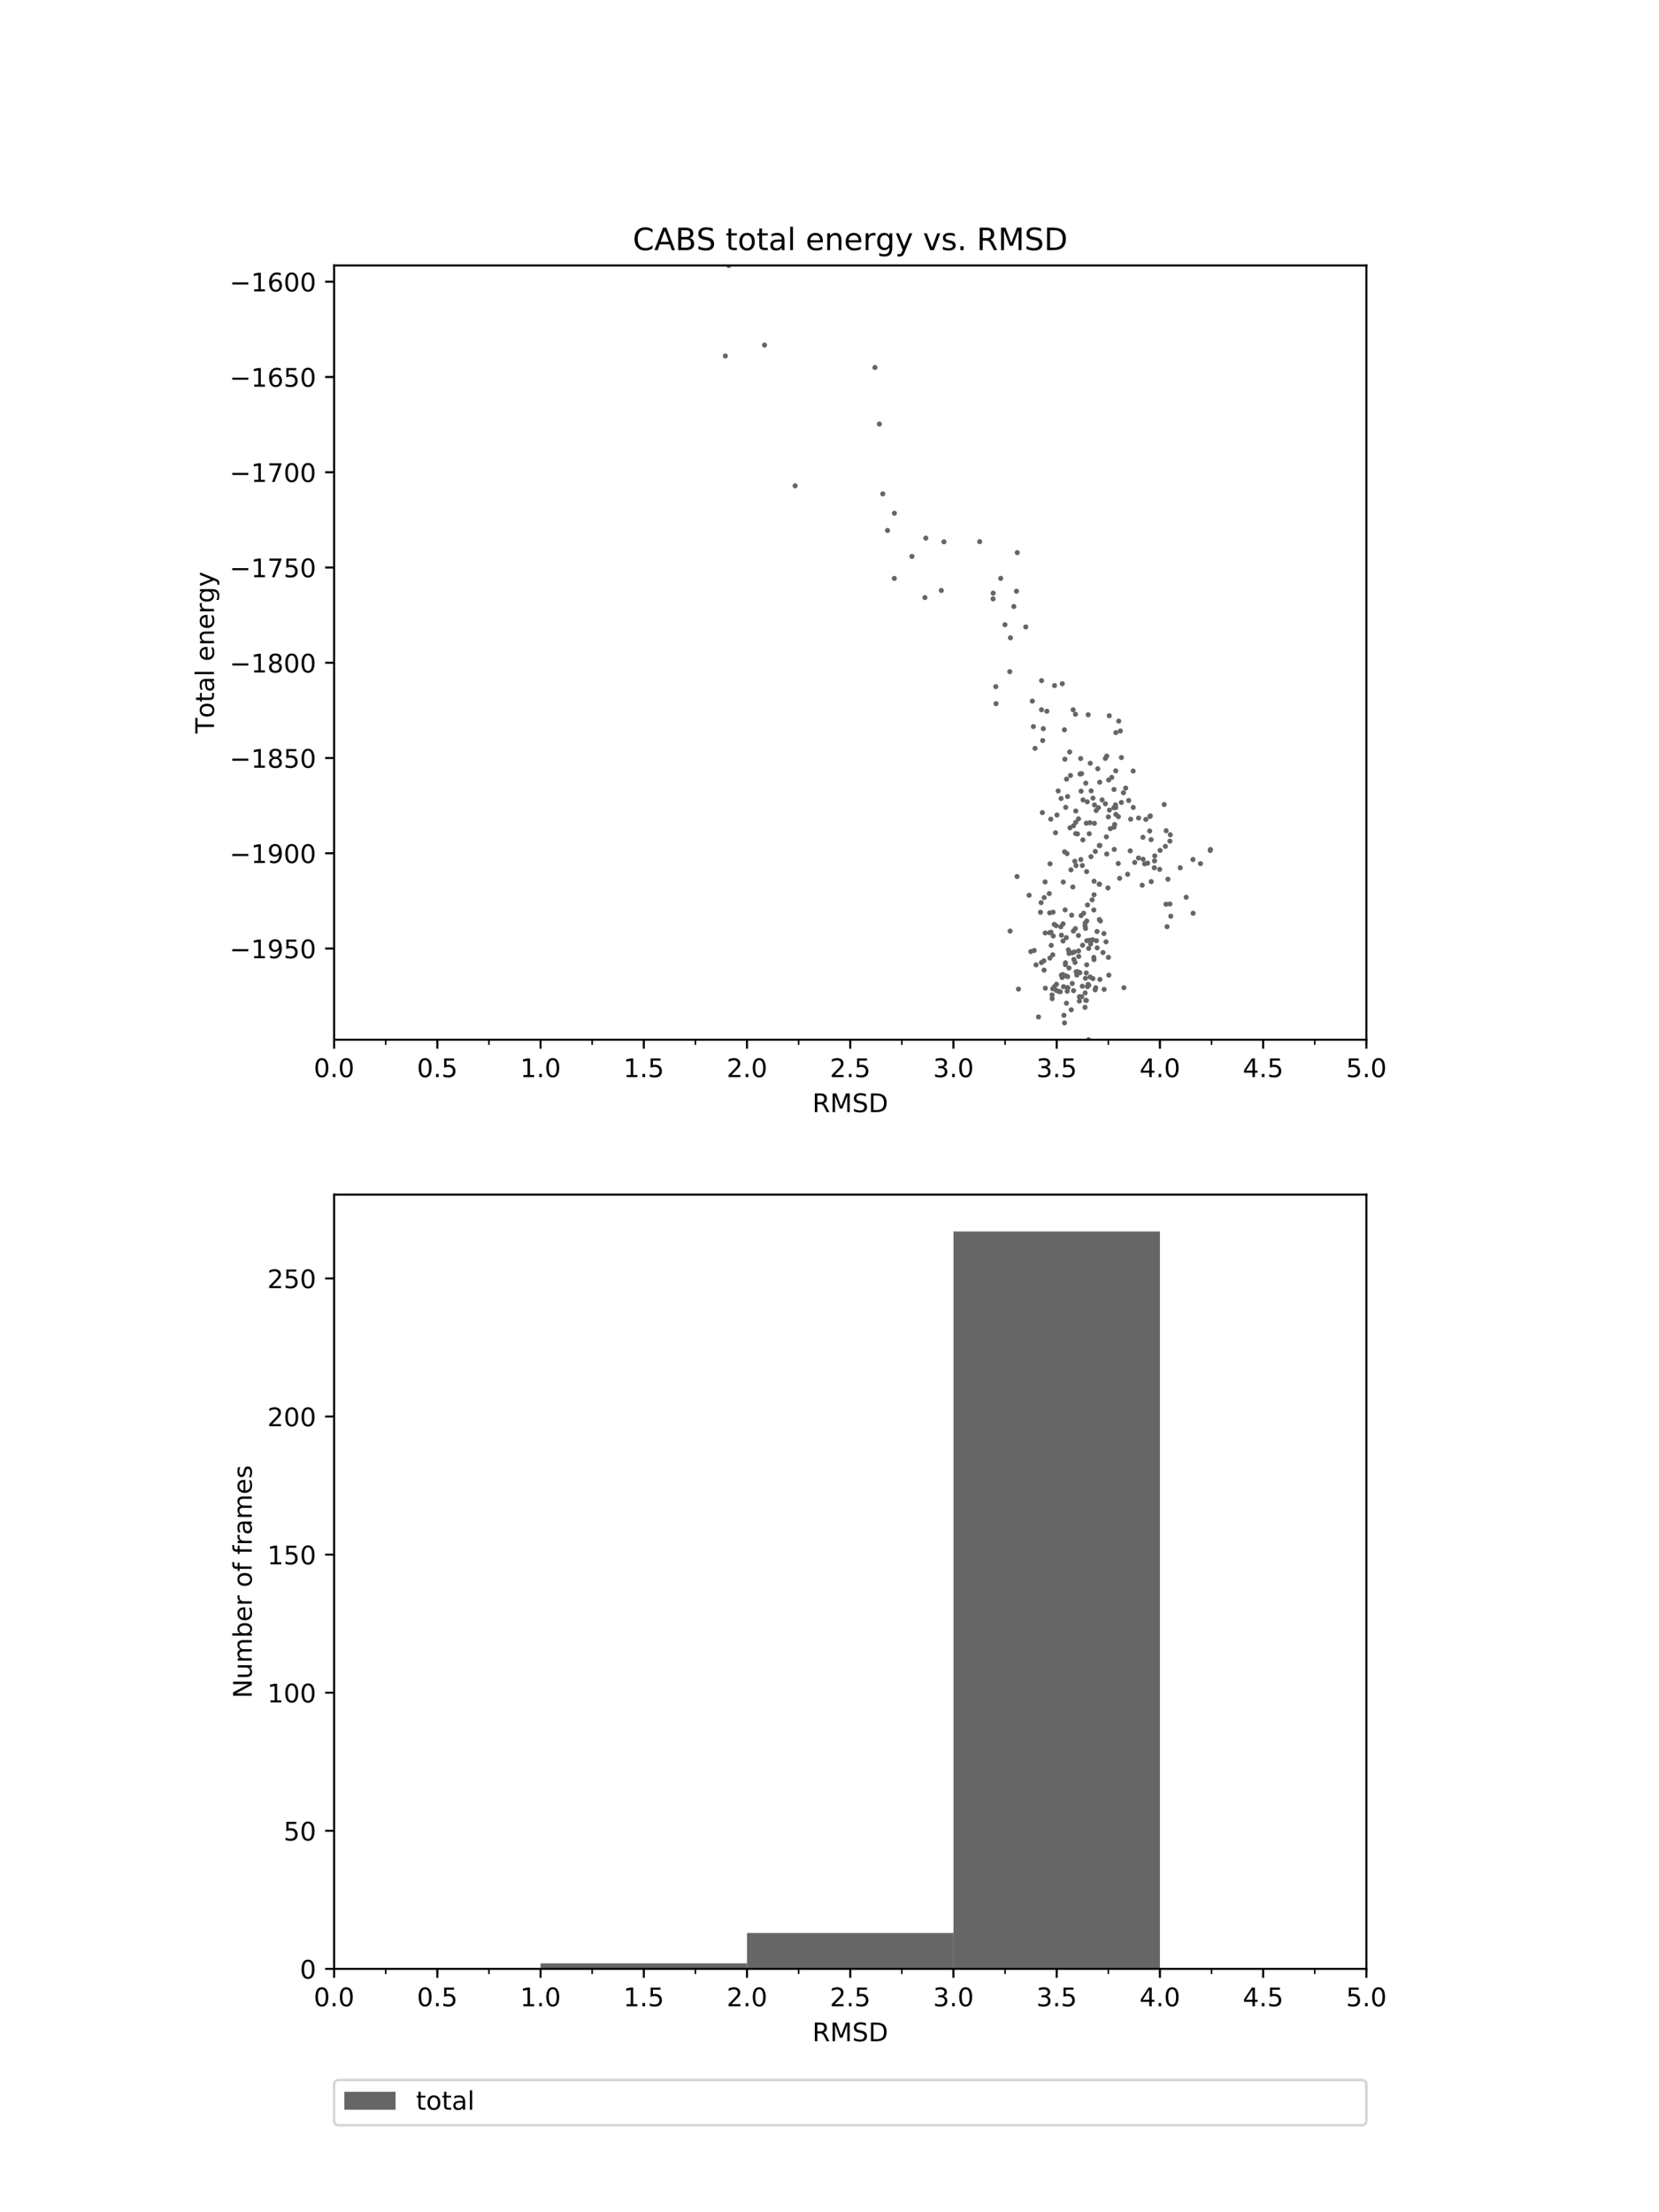 <?xml version="1.0" encoding="utf-8" standalone="no"?>
<!DOCTYPE svg PUBLIC "-//W3C//DTD SVG 1.1//EN"
  "http://www.w3.org/Graphics/SVG/1.1/DTD/svg11.dtd">
<!-- Created with matplotlib (http://matplotlib.org/) -->
<svg height="864pt" version="1.1" viewBox="0 0 648 864" width="648pt" xmlns="http://www.w3.org/2000/svg" xmlns:xlink="http://www.w3.org/1999/xlink">
 <defs>
  <style type="text/css">
*{stroke-linecap:butt;stroke-linejoin:round;}
  </style>
 </defs>
 <g id="figure_1">
  <g id="patch_1">
   <path d="M 0 864 
L 648 864 
L 648 0 
L 0 0 
z
" style="fill:#ffffff;"/>
  </g>
  <g id="axes_1">
   <g id="patch_2">
    <path d="M 130.5 406.08 
L 533.7 406.08 
L 533.7 103.68 
L 130.5 103.68 
z
" style="fill:#ffffff;"/>
   </g>
   <g id="matplotlib.axis_1">
    <g id="xtick_1">
     <g id="line2d_1">
      <defs>
       <path d="M 0 0 
L 0 3.5 
" id="m10c7cb164c" style="stroke:#000000;stroke-width:0.8;"/>
      </defs>
      <g>
       <use style="stroke:#000000;stroke-width:0.8;" x="130.5" xlink:href="#m10c7cb164c" y="406.08"/>
      </g>
     </g>
     <g id="text_1">
      <!-- 0.0 -->
      <defs>
       <path d="M 31.781 66.406 
Q 24.172 66.406 20.328 58.906 
Q 16.5 51.422 16.5 36.375 
Q 16.5 21.391 20.328 13.891 
Q 24.172 6.391 31.781 6.391 
Q 39.453 6.391 43.281 13.891 
Q 47.125 21.391 47.125 36.375 
Q 47.125 51.422 43.281 58.906 
Q 39.453 66.406 31.781 66.406 
z
M 31.781 74.219 
Q 44.047 74.219 50.516 64.516 
Q 56.984 54.828 56.984 36.375 
Q 56.984 17.969 50.516 8.266 
Q 44.047 -1.422 31.781 -1.422 
Q 19.531 -1.422 13.062 8.266 
Q 6.594 17.969 6.594 36.375 
Q 6.594 54.828 13.062 64.516 
Q 19.531 74.219 31.781 74.219 
z
" id="DejaVuSans-30"/>
       <path d="M 10.688 12.406 
L 21 12.406 
L 21 0 
L 10.688 0 
z
" id="DejaVuSans-2e"/>
      </defs>
      <g transform="translate(122.548 420.678)scale(0.1 -0.1)">
       <use xlink:href="#DejaVuSans-30"/>
       <use x="63.623" xlink:href="#DejaVuSans-2e"/>
       <use x="95.41" xlink:href="#DejaVuSans-30"/>
      </g>
     </g>
    </g>
    <g id="xtick_2">
     <g id="line2d_2">
      <g>
       <use style="stroke:#000000;stroke-width:0.8;" x="170.82" xlink:href="#m10c7cb164c" y="406.08"/>
      </g>
     </g>
     <g id="text_2">
      <!-- 0.5 -->
      <defs>
       <path d="M 10.797 72.906 
L 49.516 72.906 
L 49.516 64.594 
L 19.828 64.594 
L 19.828 46.734 
Q 21.969 47.469 24.109 47.828 
Q 26.266 48.188 28.422 48.188 
Q 40.625 48.188 47.75 41.5 
Q 54.891 34.812 54.891 23.391 
Q 54.891 11.625 47.562 5.094 
Q 40.234 -1.422 26.906 -1.422 
Q 22.312 -1.422 17.547 -0.641 
Q 12.797 0.141 7.719 1.703 
L 7.719 11.625 
Q 12.109 9.234 16.797 8.062 
Q 21.484 6.891 26.703 6.891 
Q 35.156 6.891 40.078 11.328 
Q 45.016 15.766 45.016 23.391 
Q 45.016 31 40.078 35.438 
Q 35.156 39.891 26.703 39.891 
Q 22.75 39.891 18.812 39.016 
Q 14.891 38.141 10.797 36.281 
z
" id="DejaVuSans-35"/>
      </defs>
      <g transform="translate(162.868 420.678)scale(0.1 -0.1)">
       <use xlink:href="#DejaVuSans-30"/>
       <use x="63.623" xlink:href="#DejaVuSans-2e"/>
       <use x="95.41" xlink:href="#DejaVuSans-35"/>
      </g>
     </g>
    </g>
    <g id="xtick_3">
     <g id="line2d_3">
      <g>
       <use style="stroke:#000000;stroke-width:0.8;" x="211.14" xlink:href="#m10c7cb164c" y="406.08"/>
      </g>
     </g>
     <g id="text_3">
      <!-- 1.0 -->
      <defs>
       <path d="M 12.406 8.297 
L 28.516 8.297 
L 28.516 63.922 
L 10.984 60.406 
L 10.984 69.391 
L 28.422 72.906 
L 38.281 72.906 
L 38.281 8.297 
L 54.391 8.297 
L 54.391 0 
L 12.406 0 
z
" id="DejaVuSans-31"/>
      </defs>
      <g transform="translate(203.188 420.678)scale(0.1 -0.1)">
       <use xlink:href="#DejaVuSans-31"/>
       <use x="63.623" xlink:href="#DejaVuSans-2e"/>
       <use x="95.41" xlink:href="#DejaVuSans-30"/>
      </g>
     </g>
    </g>
    <g id="xtick_4">
     <g id="line2d_4">
      <g>
       <use style="stroke:#000000;stroke-width:0.8;" x="251.46" xlink:href="#m10c7cb164c" y="406.08"/>
      </g>
     </g>
     <g id="text_4">
      <!-- 1.5 -->
      <g transform="translate(243.508 420.678)scale(0.1 -0.1)">
       <use xlink:href="#DejaVuSans-31"/>
       <use x="63.623" xlink:href="#DejaVuSans-2e"/>
       <use x="95.41" xlink:href="#DejaVuSans-35"/>
      </g>
     </g>
    </g>
    <g id="xtick_5">
     <g id="line2d_5">
      <g>
       <use style="stroke:#000000;stroke-width:0.8;" x="291.78" xlink:href="#m10c7cb164c" y="406.08"/>
      </g>
     </g>
     <g id="text_5">
      <!-- 2.0 -->
      <defs>
       <path d="M 19.188 8.297 
L 53.609 8.297 
L 53.609 0 
L 7.328 0 
L 7.328 8.297 
Q 12.938 14.109 22.625 23.891 
Q 32.328 33.688 34.812 36.531 
Q 39.547 41.844 41.422 45.531 
Q 43.312 49.219 43.312 52.781 
Q 43.312 58.594 39.234 62.25 
Q 35.156 65.922 28.609 65.922 
Q 23.969 65.922 18.812 64.312 
Q 13.672 62.703 7.812 59.422 
L 7.812 69.391 
Q 13.766 71.781 18.938 73 
Q 24.125 74.219 28.422 74.219 
Q 39.75 74.219 46.484 68.547 
Q 53.219 62.891 53.219 53.422 
Q 53.219 48.922 51.531 44.891 
Q 49.859 40.875 45.406 35.406 
Q 44.188 33.984 37.641 27.219 
Q 31.109 20.453 19.188 8.297 
z
" id="DejaVuSans-32"/>
      </defs>
      <g transform="translate(283.828 420.678)scale(0.1 -0.1)">
       <use xlink:href="#DejaVuSans-32"/>
       <use x="63.623" xlink:href="#DejaVuSans-2e"/>
       <use x="95.41" xlink:href="#DejaVuSans-30"/>
      </g>
     </g>
    </g>
    <g id="xtick_6">
     <g id="line2d_6">
      <g>
       <use style="stroke:#000000;stroke-width:0.8;" x="332.1" xlink:href="#m10c7cb164c" y="406.08"/>
      </g>
     </g>
     <g id="text_6">
      <!-- 2.5 -->
      <g transform="translate(324.148 420.678)scale(0.1 -0.1)">
       <use xlink:href="#DejaVuSans-32"/>
       <use x="63.623" xlink:href="#DejaVuSans-2e"/>
       <use x="95.41" xlink:href="#DejaVuSans-35"/>
      </g>
     </g>
    </g>
    <g id="xtick_7">
     <g id="line2d_7">
      <g>
       <use style="stroke:#000000;stroke-width:0.8;" x="372.42" xlink:href="#m10c7cb164c" y="406.08"/>
      </g>
     </g>
     <g id="text_7">
      <!-- 3.0 -->
      <defs>
       <path d="M 40.578 39.312 
Q 47.656 37.797 51.625 33 
Q 55.609 28.219 55.609 21.188 
Q 55.609 10.406 48.188 4.484 
Q 40.766 -1.422 27.094 -1.422 
Q 22.516 -1.422 17.656 -0.516 
Q 12.797 0.391 7.625 2.203 
L 7.625 11.719 
Q 11.719 9.328 16.594 8.109 
Q 21.484 6.891 26.812 6.891 
Q 36.078 6.891 40.938 10.547 
Q 45.797 14.203 45.797 21.188 
Q 45.797 27.641 41.281 31.266 
Q 36.766 34.906 28.719 34.906 
L 20.219 34.906 
L 20.219 43.016 
L 29.109 43.016 
Q 36.375 43.016 40.234 45.922 
Q 44.094 48.828 44.094 54.297 
Q 44.094 59.906 40.109 62.906 
Q 36.141 65.922 28.719 65.922 
Q 24.656 65.922 20.016 65.031 
Q 15.375 64.156 9.812 62.312 
L 9.812 71.094 
Q 15.438 72.656 20.344 73.438 
Q 25.25 74.219 29.594 74.219 
Q 40.828 74.219 47.359 69.109 
Q 53.906 64.016 53.906 55.328 
Q 53.906 49.266 50.438 45.094 
Q 46.969 40.922 40.578 39.312 
z
" id="DejaVuSans-33"/>
      </defs>
      <g transform="translate(364.468 420.678)scale(0.1 -0.1)">
       <use xlink:href="#DejaVuSans-33"/>
       <use x="63.623" xlink:href="#DejaVuSans-2e"/>
       <use x="95.41" xlink:href="#DejaVuSans-30"/>
      </g>
     </g>
    </g>
    <g id="xtick_8">
     <g id="line2d_8">
      <g>
       <use style="stroke:#000000;stroke-width:0.8;" x="412.74" xlink:href="#m10c7cb164c" y="406.08"/>
      </g>
     </g>
     <g id="text_8">
      <!-- 3.5 -->
      <g transform="translate(404.788 420.678)scale(0.1 -0.1)">
       <use xlink:href="#DejaVuSans-33"/>
       <use x="63.623" xlink:href="#DejaVuSans-2e"/>
       <use x="95.41" xlink:href="#DejaVuSans-35"/>
      </g>
     </g>
    </g>
    <g id="xtick_9">
     <g id="line2d_9">
      <g>
       <use style="stroke:#000000;stroke-width:0.8;" x="453.06" xlink:href="#m10c7cb164c" y="406.08"/>
      </g>
     </g>
     <g id="text_9">
      <!-- 4.0 -->
      <defs>
       <path d="M 37.797 64.312 
L 12.891 25.391 
L 37.797 25.391 
z
M 35.203 72.906 
L 47.609 72.906 
L 47.609 25.391 
L 58.016 25.391 
L 58.016 17.188 
L 47.609 17.188 
L 47.609 0 
L 37.797 0 
L 37.797 17.188 
L 4.891 17.188 
L 4.891 26.703 
z
" id="DejaVuSans-34"/>
      </defs>
      <g transform="translate(445.108 420.678)scale(0.1 -0.1)">
       <use xlink:href="#DejaVuSans-34"/>
       <use x="63.623" xlink:href="#DejaVuSans-2e"/>
       <use x="95.41" xlink:href="#DejaVuSans-30"/>
      </g>
     </g>
    </g>
    <g id="xtick_10">
     <g id="line2d_10">
      <g>
       <use style="stroke:#000000;stroke-width:0.8;" x="493.38" xlink:href="#m10c7cb164c" y="406.08"/>
      </g>
     </g>
     <g id="text_10">
      <!-- 4.5 -->
      <g transform="translate(485.428 420.678)scale(0.1 -0.1)">
       <use xlink:href="#DejaVuSans-34"/>
       <use x="63.623" xlink:href="#DejaVuSans-2e"/>
       <use x="95.41" xlink:href="#DejaVuSans-35"/>
      </g>
     </g>
    </g>
    <g id="xtick_11">
     <g id="line2d_11">
      <g>
       <use style="stroke:#000000;stroke-width:0.8;" x="533.7" xlink:href="#m10c7cb164c" y="406.08"/>
      </g>
     </g>
     <g id="text_11">
      <!-- 5.0 -->
      <g transform="translate(525.748 420.678)scale(0.1 -0.1)">
       <use xlink:href="#DejaVuSans-35"/>
       <use x="63.623" xlink:href="#DejaVuSans-2e"/>
       <use x="95.41" xlink:href="#DejaVuSans-30"/>
      </g>
     </g>
    </g>
    <g id="xtick_12">
     <g id="line2d_12">
      <defs>
       <path d="M 0 0 
L 0 2 
" id="m2e2712e894" style="stroke:#000000;stroke-width:0.6;"/>
      </defs>
      <g>
       <use style="stroke:#000000;stroke-width:0.6;" x="130.5" xlink:href="#m2e2712e894" y="406.08"/>
      </g>
     </g>
    </g>
    <g id="xtick_13">
     <g id="line2d_13">
      <g>
       <use style="stroke:#000000;stroke-width:0.6;" x="150.66" xlink:href="#m2e2712e894" y="406.08"/>
      </g>
     </g>
    </g>
    <g id="xtick_14">
     <g id="line2d_14">
      <g>
       <use style="stroke:#000000;stroke-width:0.6;" x="170.82" xlink:href="#m2e2712e894" y="406.08"/>
      </g>
     </g>
    </g>
    <g id="xtick_15">
     <g id="line2d_15">
      <g>
       <use style="stroke:#000000;stroke-width:0.6;" x="190.98" xlink:href="#m2e2712e894" y="406.08"/>
      </g>
     </g>
    </g>
    <g id="xtick_16">
     <g id="line2d_16">
      <g>
       <use style="stroke:#000000;stroke-width:0.6;" x="211.14" xlink:href="#m2e2712e894" y="406.08"/>
      </g>
     </g>
    </g>
    <g id="xtick_17">
     <g id="line2d_17">
      <g>
       <use style="stroke:#000000;stroke-width:0.6;" x="231.3" xlink:href="#m2e2712e894" y="406.08"/>
      </g>
     </g>
    </g>
    <g id="xtick_18">
     <g id="line2d_18">
      <g>
       <use style="stroke:#000000;stroke-width:0.6;" x="251.46" xlink:href="#m2e2712e894" y="406.08"/>
      </g>
     </g>
    </g>
    <g id="xtick_19">
     <g id="line2d_19">
      <g>
       <use style="stroke:#000000;stroke-width:0.6;" x="271.62" xlink:href="#m2e2712e894" y="406.08"/>
      </g>
     </g>
    </g>
    <g id="xtick_20">
     <g id="line2d_20">
      <g>
       <use style="stroke:#000000;stroke-width:0.6;" x="291.78" xlink:href="#m2e2712e894" y="406.08"/>
      </g>
     </g>
    </g>
    <g id="xtick_21">
     <g id="line2d_21">
      <g>
       <use style="stroke:#000000;stroke-width:0.6;" x="311.94" xlink:href="#m2e2712e894" y="406.08"/>
      </g>
     </g>
    </g>
    <g id="xtick_22">
     <g id="line2d_22">
      <g>
       <use style="stroke:#000000;stroke-width:0.6;" x="332.1" xlink:href="#m2e2712e894" y="406.08"/>
      </g>
     </g>
    </g>
    <g id="xtick_23">
     <g id="line2d_23">
      <g>
       <use style="stroke:#000000;stroke-width:0.6;" x="352.26" xlink:href="#m2e2712e894" y="406.08"/>
      </g>
     </g>
    </g>
    <g id="xtick_24">
     <g id="line2d_24">
      <g>
       <use style="stroke:#000000;stroke-width:0.6;" x="372.42" xlink:href="#m2e2712e894" y="406.08"/>
      </g>
     </g>
    </g>
    <g id="xtick_25">
     <g id="line2d_25">
      <g>
       <use style="stroke:#000000;stroke-width:0.6;" x="392.58" xlink:href="#m2e2712e894" y="406.08"/>
      </g>
     </g>
    </g>
    <g id="xtick_26">
     <g id="line2d_26">
      <g>
       <use style="stroke:#000000;stroke-width:0.6;" x="412.74" xlink:href="#m2e2712e894" y="406.08"/>
      </g>
     </g>
    </g>
    <g id="xtick_27">
     <g id="line2d_27">
      <g>
       <use style="stroke:#000000;stroke-width:0.6;" x="432.9" xlink:href="#m2e2712e894" y="406.08"/>
      </g>
     </g>
    </g>
    <g id="xtick_28">
     <g id="line2d_28">
      <g>
       <use style="stroke:#000000;stroke-width:0.6;" x="453.06" xlink:href="#m2e2712e894" y="406.08"/>
      </g>
     </g>
    </g>
    <g id="xtick_29">
     <g id="line2d_29">
      <g>
       <use style="stroke:#000000;stroke-width:0.6;" x="473.22" xlink:href="#m2e2712e894" y="406.08"/>
      </g>
     </g>
    </g>
    <g id="xtick_30">
     <g id="line2d_30">
      <g>
       <use style="stroke:#000000;stroke-width:0.6;" x="493.38" xlink:href="#m2e2712e894" y="406.08"/>
      </g>
     </g>
    </g>
    <g id="xtick_31">
     <g id="line2d_31">
      <g>
       <use style="stroke:#000000;stroke-width:0.6;" x="513.54" xlink:href="#m2e2712e894" y="406.08"/>
      </g>
     </g>
    </g>
    <g id="xtick_32">
     <g id="line2d_32">
      <g>
       <use style="stroke:#000000;stroke-width:0.6;" x="533.7" xlink:href="#m2e2712e894" y="406.08"/>
      </g>
     </g>
    </g>
    <g id="text_12">
     <!-- RMSD -->
     <defs>
      <path d="M 44.391 34.188 
Q 47.562 33.109 50.562 29.594 
Q 53.562 26.078 56.594 19.922 
L 66.609 0 
L 56 0 
L 46.688 18.703 
Q 43.062 26.031 39.672 28.422 
Q 36.281 30.812 30.422 30.812 
L 19.672 30.812 
L 19.672 0 
L 9.812 0 
L 9.812 72.906 
L 32.078 72.906 
Q 44.578 72.906 50.734 67.672 
Q 56.891 62.453 56.891 51.906 
Q 56.891 45.016 53.688 40.469 
Q 50.484 35.938 44.391 34.188 
z
M 19.672 64.797 
L 19.672 38.922 
L 32.078 38.922 
Q 39.203 38.922 42.844 42.219 
Q 46.484 45.516 46.484 51.906 
Q 46.484 58.297 42.844 61.547 
Q 39.203 64.797 32.078 64.797 
z
" id="DejaVuSans-52"/>
      <path d="M 9.812 72.906 
L 24.516 72.906 
L 43.109 23.297 
L 61.812 72.906 
L 76.516 72.906 
L 76.516 0 
L 66.891 0 
L 66.891 64.016 
L 48.094 14.016 
L 38.188 14.016 
L 19.391 64.016 
L 19.391 0 
L 9.812 0 
z
" id="DejaVuSans-4d"/>
      <path d="M 53.516 70.516 
L 53.516 60.891 
Q 47.906 63.578 42.922 64.891 
Q 37.938 66.219 33.297 66.219 
Q 25.25 66.219 20.875 63.094 
Q 16.5 59.969 16.5 54.203 
Q 16.5 49.359 19.406 46.891 
Q 22.312 44.438 30.422 42.922 
L 36.375 41.703 
Q 47.406 39.594 52.656 34.297 
Q 57.906 29 57.906 20.125 
Q 57.906 9.516 50.797 4.047 
Q 43.703 -1.422 29.984 -1.422 
Q 24.812 -1.422 18.969 -0.25 
Q 13.141 0.922 6.891 3.219 
L 6.891 13.375 
Q 12.891 10.016 18.656 8.297 
Q 24.422 6.594 29.984 6.594 
Q 38.422 6.594 43.016 9.906 
Q 47.609 13.234 47.609 19.391 
Q 47.609 24.75 44.312 27.781 
Q 41.016 30.812 33.5 32.328 
L 27.484 33.5 
Q 16.453 35.688 11.516 40.375 
Q 6.594 45.062 6.594 53.422 
Q 6.594 63.094 13.406 68.656 
Q 20.219 74.219 32.172 74.219 
Q 37.312 74.219 42.625 73.281 
Q 47.953 72.359 53.516 70.516 
z
" id="DejaVuSans-53"/>
      <path d="M 19.672 64.797 
L 19.672 8.109 
L 31.594 8.109 
Q 46.688 8.109 53.688 14.938 
Q 60.688 21.781 60.688 36.531 
Q 60.688 51.172 53.688 57.984 
Q 46.688 64.797 31.594 64.797 
z
M 9.812 72.906 
L 30.078 72.906 
Q 51.266 72.906 61.172 64.094 
Q 71.094 55.281 71.094 36.531 
Q 71.094 17.672 61.125 8.828 
Q 51.172 0 30.078 0 
L 9.812 0 
z
" id="DejaVuSans-44"/>
     </defs>
     <g transform="translate(317.288 434.357)scale(0.1 -0.1)">
      <use xlink:href="#DejaVuSans-52"/>
      <use x="69.482" xlink:href="#DejaVuSans-4d"/>
      <use x="155.762" xlink:href="#DejaVuSans-53"/>
      <use x="219.238" xlink:href="#DejaVuSans-44"/>
     </g>
    </g>
   </g>
   <g id="matplotlib.axis_2">
    <g id="ytick_1">
     <g id="line2d_33">
      <defs>
       <path d="M 0 0 
L -3.5 0 
" id="m73f74fb42f" style="stroke:#000000;stroke-width:0.8;"/>
      </defs>
      <g>
       <use style="stroke:#000000;stroke-width:0.8;" x="130.5" xlink:href="#m73f74fb42f" y="370.455"/>
      </g>
     </g>
     <g id="text_13">
      <!-- −1950 -->
      <defs>
       <path d="M 10.594 35.5 
L 73.188 35.5 
L 73.188 27.203 
L 10.594 27.203 
z
" id="DejaVuSans-2212"/>
       <path d="M 10.984 1.516 
L 10.984 10.5 
Q 14.703 8.734 18.5 7.812 
Q 22.312 6.891 25.984 6.891 
Q 35.75 6.891 40.891 13.453 
Q 46.047 20.016 46.781 33.406 
Q 43.953 29.203 39.594 26.953 
Q 35.25 24.703 29.984 24.703 
Q 19.047 24.703 12.672 31.312 
Q 6.297 37.938 6.297 49.422 
Q 6.297 60.641 12.938 67.422 
Q 19.578 74.219 30.609 74.219 
Q 43.266 74.219 49.922 64.516 
Q 56.594 54.828 56.594 36.375 
Q 56.594 19.141 48.406 8.859 
Q 40.234 -1.422 26.422 -1.422 
Q 22.703 -1.422 18.891 -0.688 
Q 15.094 0.047 10.984 1.516 
z
M 30.609 32.422 
Q 37.25 32.422 41.125 36.953 
Q 45.016 41.5 45.016 49.422 
Q 45.016 57.281 41.125 61.844 
Q 37.25 66.406 30.609 66.406 
Q 23.969 66.406 20.094 61.844 
Q 16.219 57.281 16.219 49.422 
Q 16.219 41.5 20.094 36.953 
Q 23.969 32.422 30.609 32.422 
z
" id="DejaVuSans-39"/>
      </defs>
      <g transform="translate(89.67 374.254)scale(0.1 -0.1)">
       <use xlink:href="#DejaVuSans-2212"/>
       <use x="83.789" xlink:href="#DejaVuSans-31"/>
       <use x="147.412" xlink:href="#DejaVuSans-39"/>
       <use x="211.035" xlink:href="#DejaVuSans-35"/>
       <use x="274.658" xlink:href="#DejaVuSans-30"/>
      </g>
     </g>
    </g>
    <g id="ytick_2">
     <g id="line2d_34">
      <g>
       <use style="stroke:#000000;stroke-width:0.8;" x="130.5" xlink:href="#m73f74fb42f" y="333.252"/>
      </g>
     </g>
     <g id="text_14">
      <!-- −1900 -->
      <g transform="translate(89.67 337.051)scale(0.1 -0.1)">
       <use xlink:href="#DejaVuSans-2212"/>
       <use x="83.789" xlink:href="#DejaVuSans-31"/>
       <use x="147.412" xlink:href="#DejaVuSans-39"/>
       <use x="211.035" xlink:href="#DejaVuSans-30"/>
       <use x="274.658" xlink:href="#DejaVuSans-30"/>
      </g>
     </g>
    </g>
    <g id="ytick_3">
     <g id="line2d_35">
      <g>
       <use style="stroke:#000000;stroke-width:0.8;" x="130.5" xlink:href="#m73f74fb42f" y="296.048"/>
      </g>
     </g>
     <g id="text_15">
      <!-- −1850 -->
      <defs>
       <path d="M 31.781 34.625 
Q 24.75 34.625 20.719 30.859 
Q 16.703 27.094 16.703 20.516 
Q 16.703 13.922 20.719 10.156 
Q 24.75 6.391 31.781 6.391 
Q 38.812 6.391 42.859 10.172 
Q 46.922 13.969 46.922 20.516 
Q 46.922 27.094 42.891 30.859 
Q 38.875 34.625 31.781 34.625 
z
M 21.922 38.812 
Q 15.578 40.375 12.031 44.719 
Q 8.5 49.078 8.5 55.328 
Q 8.5 64.062 14.719 69.141 
Q 20.953 74.219 31.781 74.219 
Q 42.672 74.219 48.875 69.141 
Q 55.078 64.062 55.078 55.328 
Q 55.078 49.078 51.531 44.719 
Q 48 40.375 41.703 38.812 
Q 48.828 37.156 52.797 32.312 
Q 56.781 27.484 56.781 20.516 
Q 56.781 9.906 50.312 4.234 
Q 43.844 -1.422 31.781 -1.422 
Q 19.734 -1.422 13.25 4.234 
Q 6.781 9.906 6.781 20.516 
Q 6.781 27.484 10.781 32.312 
Q 14.797 37.156 21.922 38.812 
z
M 18.312 54.391 
Q 18.312 48.734 21.844 45.562 
Q 25.391 42.391 31.781 42.391 
Q 38.141 42.391 41.719 45.562 
Q 45.312 48.734 45.312 54.391 
Q 45.312 60.062 41.719 63.234 
Q 38.141 66.406 31.781 66.406 
Q 25.391 66.406 21.844 63.234 
Q 18.312 60.062 18.312 54.391 
z
" id="DejaVuSans-38"/>
      </defs>
      <g transform="translate(89.67 299.848)scale(0.1 -0.1)">
       <use xlink:href="#DejaVuSans-2212"/>
       <use x="83.789" xlink:href="#DejaVuSans-31"/>
       <use x="147.412" xlink:href="#DejaVuSans-38"/>
       <use x="211.035" xlink:href="#DejaVuSans-35"/>
       <use x="274.658" xlink:href="#DejaVuSans-30"/>
      </g>
     </g>
    </g>
    <g id="ytick_4">
     <g id="line2d_36">
      <g>
       <use style="stroke:#000000;stroke-width:0.8;" x="130.5" xlink:href="#m73f74fb42f" y="258.845"/>
      </g>
     </g>
     <g id="text_16">
      <!-- −1800 -->
      <g transform="translate(89.67 262.644)scale(0.1 -0.1)">
       <use xlink:href="#DejaVuSans-2212"/>
       <use x="83.789" xlink:href="#DejaVuSans-31"/>
       <use x="147.412" xlink:href="#DejaVuSans-38"/>
       <use x="211.035" xlink:href="#DejaVuSans-30"/>
       <use x="274.658" xlink:href="#DejaVuSans-30"/>
      </g>
     </g>
    </g>
    <g id="ytick_5">
     <g id="line2d_37">
      <g>
       <use style="stroke:#000000;stroke-width:0.8;" x="130.5" xlink:href="#m73f74fb42f" y="221.642"/>
      </g>
     </g>
     <g id="text_17">
      <!-- −1750 -->
      <defs>
       <path d="M 8.203 72.906 
L 55.078 72.906 
L 55.078 68.703 
L 28.609 0 
L 18.312 0 
L 43.219 64.594 
L 8.203 64.594 
z
" id="DejaVuSans-37"/>
      </defs>
      <g transform="translate(89.67 225.441)scale(0.1 -0.1)">
       <use xlink:href="#DejaVuSans-2212"/>
       <use x="83.789" xlink:href="#DejaVuSans-31"/>
       <use x="147.412" xlink:href="#DejaVuSans-37"/>
       <use x="211.035" xlink:href="#DejaVuSans-35"/>
       <use x="274.658" xlink:href="#DejaVuSans-30"/>
      </g>
     </g>
    </g>
    <g id="ytick_6">
     <g id="line2d_38">
      <g>
       <use style="stroke:#000000;stroke-width:0.8;" x="130.5" xlink:href="#m73f74fb42f" y="184.439"/>
      </g>
     </g>
     <g id="text_18">
      <!-- −1700 -->
      <g transform="translate(89.67 188.238)scale(0.1 -0.1)">
       <use xlink:href="#DejaVuSans-2212"/>
       <use x="83.789" xlink:href="#DejaVuSans-31"/>
       <use x="147.412" xlink:href="#DejaVuSans-37"/>
       <use x="211.035" xlink:href="#DejaVuSans-30"/>
       <use x="274.658" xlink:href="#DejaVuSans-30"/>
      </g>
     </g>
    </g>
    <g id="ytick_7">
     <g id="line2d_39">
      <g>
       <use style="stroke:#000000;stroke-width:0.8;" x="130.5" xlink:href="#m73f74fb42f" y="147.235"/>
      </g>
     </g>
     <g id="text_19">
      <!-- −1650 -->
      <defs>
       <path d="M 33.016 40.375 
Q 26.375 40.375 22.484 35.828 
Q 18.609 31.297 18.609 23.391 
Q 18.609 15.531 22.484 10.953 
Q 26.375 6.391 33.016 6.391 
Q 39.656 6.391 43.531 10.953 
Q 47.406 15.531 47.406 23.391 
Q 47.406 31.297 43.531 35.828 
Q 39.656 40.375 33.016 40.375 
z
M 52.594 71.297 
L 52.594 62.312 
Q 48.875 64.062 45.094 64.984 
Q 41.312 65.922 37.594 65.922 
Q 27.828 65.922 22.672 59.328 
Q 17.531 52.734 16.797 39.406 
Q 19.672 43.656 24.016 45.922 
Q 28.375 48.188 33.594 48.188 
Q 44.578 48.188 50.953 41.516 
Q 57.328 34.859 57.328 23.391 
Q 57.328 12.156 50.688 5.359 
Q 44.047 -1.422 33.016 -1.422 
Q 20.359 -1.422 13.672 8.266 
Q 6.984 17.969 6.984 36.375 
Q 6.984 53.656 15.188 63.938 
Q 23.391 74.219 37.203 74.219 
Q 40.922 74.219 44.703 73.484 
Q 48.484 72.75 52.594 71.297 
z
" id="DejaVuSans-36"/>
      </defs>
      <g transform="translate(89.67 151.035)scale(0.1 -0.1)">
       <use xlink:href="#DejaVuSans-2212"/>
       <use x="83.789" xlink:href="#DejaVuSans-31"/>
       <use x="147.412" xlink:href="#DejaVuSans-36"/>
       <use x="211.035" xlink:href="#DejaVuSans-35"/>
       <use x="274.658" xlink:href="#DejaVuSans-30"/>
      </g>
     </g>
    </g>
    <g id="ytick_8">
     <g id="line2d_40">
      <g>
       <use style="stroke:#000000;stroke-width:0.8;" x="130.5" xlink:href="#m73f74fb42f" y="110.032"/>
      </g>
     </g>
     <g id="text_20">
      <!-- −1600 -->
      <g transform="translate(89.67 113.831)scale(0.1 -0.1)">
       <use xlink:href="#DejaVuSans-2212"/>
       <use x="83.789" xlink:href="#DejaVuSans-31"/>
       <use x="147.412" xlink:href="#DejaVuSans-36"/>
       <use x="211.035" xlink:href="#DejaVuSans-30"/>
       <use x="274.658" xlink:href="#DejaVuSans-30"/>
      </g>
     </g>
    </g>
    <g id="text_21">
     <!-- Total energy -->
     <defs>
      <path d="M -0.297 72.906 
L 61.375 72.906 
L 61.375 64.594 
L 35.5 64.594 
L 35.5 0 
L 25.594 0 
L 25.594 64.594 
L -0.297 64.594 
z
" id="DejaVuSans-54"/>
      <path d="M 30.609 48.391 
Q 23.391 48.391 19.188 42.75 
Q 14.984 37.109 14.984 27.297 
Q 14.984 17.484 19.156 11.844 
Q 23.344 6.203 30.609 6.203 
Q 37.797 6.203 41.984 11.859 
Q 46.188 17.531 46.188 27.297 
Q 46.188 37.016 41.984 42.703 
Q 37.797 48.391 30.609 48.391 
z
M 30.609 56 
Q 42.328 56 49.016 48.375 
Q 55.719 40.766 55.719 27.297 
Q 55.719 13.875 49.016 6.219 
Q 42.328 -1.422 30.609 -1.422 
Q 18.844 -1.422 12.172 6.219 
Q 5.516 13.875 5.516 27.297 
Q 5.516 40.766 12.172 48.375 
Q 18.844 56 30.609 56 
z
" id="DejaVuSans-6f"/>
      <path d="M 18.312 70.219 
L 18.312 54.688 
L 36.812 54.688 
L 36.812 47.703 
L 18.312 47.703 
L 18.312 18.016 
Q 18.312 11.328 20.141 9.422 
Q 21.969 7.516 27.594 7.516 
L 36.812 7.516 
L 36.812 0 
L 27.594 0 
Q 17.188 0 13.234 3.875 
Q 9.281 7.766 9.281 18.016 
L 9.281 47.703 
L 2.688 47.703 
L 2.688 54.688 
L 9.281 54.688 
L 9.281 70.219 
z
" id="DejaVuSans-74"/>
      <path d="M 34.281 27.484 
Q 23.391 27.484 19.188 25 
Q 14.984 22.516 14.984 16.5 
Q 14.984 11.719 18.141 8.906 
Q 21.297 6.109 26.703 6.109 
Q 34.188 6.109 38.703 11.406 
Q 43.219 16.703 43.219 25.484 
L 43.219 27.484 
z
M 52.203 31.203 
L 52.203 0 
L 43.219 0 
L 43.219 8.297 
Q 40.141 3.328 35.547 0.953 
Q 30.953 -1.422 24.312 -1.422 
Q 15.922 -1.422 10.953 3.297 
Q 6 8.016 6 15.922 
Q 6 25.141 12.172 29.828 
Q 18.359 34.516 30.609 34.516 
L 43.219 34.516 
L 43.219 35.406 
Q 43.219 41.609 39.141 45 
Q 35.062 48.391 27.688 48.391 
Q 23 48.391 18.547 47.266 
Q 14.109 46.141 10.016 43.891 
L 10.016 52.203 
Q 14.938 54.109 19.578 55.047 
Q 24.219 56 28.609 56 
Q 40.484 56 46.344 49.844 
Q 52.203 43.703 52.203 31.203 
z
" id="DejaVuSans-61"/>
      <path d="M 9.422 75.984 
L 18.406 75.984 
L 18.406 0 
L 9.422 0 
z
" id="DejaVuSans-6c"/>
      <path id="DejaVuSans-20"/>
      <path d="M 56.203 29.594 
L 56.203 25.203 
L 14.891 25.203 
Q 15.484 15.922 20.484 11.062 
Q 25.484 6.203 34.422 6.203 
Q 39.594 6.203 44.453 7.469 
Q 49.312 8.734 54.109 11.281 
L 54.109 2.781 
Q 49.266 0.734 44.188 -0.344 
Q 39.109 -1.422 33.891 -1.422 
Q 20.797 -1.422 13.156 6.188 
Q 5.516 13.812 5.516 26.812 
Q 5.516 40.234 12.766 48.109 
Q 20.016 56 32.328 56 
Q 43.359 56 49.781 48.891 
Q 56.203 41.797 56.203 29.594 
z
M 47.219 32.234 
Q 47.125 39.594 43.094 43.984 
Q 39.062 48.391 32.422 48.391 
Q 24.906 48.391 20.391 44.141 
Q 15.875 39.891 15.188 32.172 
z
" id="DejaVuSans-65"/>
      <path d="M 54.891 33.016 
L 54.891 0 
L 45.906 0 
L 45.906 32.719 
Q 45.906 40.484 42.875 44.328 
Q 39.844 48.188 33.797 48.188 
Q 26.516 48.188 22.312 43.547 
Q 18.109 38.922 18.109 30.906 
L 18.109 0 
L 9.078 0 
L 9.078 54.688 
L 18.109 54.688 
L 18.109 46.188 
Q 21.344 51.125 25.703 53.562 
Q 30.078 56 35.797 56 
Q 45.219 56 50.047 50.172 
Q 54.891 44.344 54.891 33.016 
z
" id="DejaVuSans-6e"/>
      <path d="M 41.109 46.297 
Q 39.594 47.172 37.812 47.578 
Q 36.031 48 33.891 48 
Q 26.266 48 22.188 43.047 
Q 18.109 38.094 18.109 28.812 
L 18.109 0 
L 9.078 0 
L 9.078 54.688 
L 18.109 54.688 
L 18.109 46.188 
Q 20.953 51.172 25.484 53.578 
Q 30.031 56 36.531 56 
Q 37.453 56 38.578 55.875 
Q 39.703 55.766 41.062 55.516 
z
" id="DejaVuSans-72"/>
      <path d="M 45.406 27.984 
Q 45.406 37.75 41.375 43.109 
Q 37.359 48.484 30.078 48.484 
Q 22.859 48.484 18.828 43.109 
Q 14.797 37.75 14.797 27.984 
Q 14.797 18.266 18.828 12.891 
Q 22.859 7.516 30.078 7.516 
Q 37.359 7.516 41.375 12.891 
Q 45.406 18.266 45.406 27.984 
z
M 54.391 6.781 
Q 54.391 -7.172 48.188 -13.984 
Q 42 -20.797 29.203 -20.797 
Q 24.469 -20.797 20.266 -20.094 
Q 16.062 -19.391 12.109 -17.922 
L 12.109 -9.188 
Q 16.062 -11.328 19.922 -12.344 
Q 23.781 -13.375 27.781 -13.375 
Q 36.625 -13.375 41.016 -8.766 
Q 45.406 -4.156 45.406 5.172 
L 45.406 9.625 
Q 42.625 4.781 38.281 2.391 
Q 33.938 0 27.875 0 
Q 17.828 0 11.672 7.656 
Q 5.516 15.328 5.516 27.984 
Q 5.516 40.672 11.672 48.328 
Q 17.828 56 27.875 56 
Q 33.938 56 38.281 53.609 
Q 42.625 51.219 45.406 46.391 
L 45.406 54.688 
L 54.391 54.688 
z
" id="DejaVuSans-67"/>
      <path d="M 32.172 -5.078 
Q 28.375 -14.844 24.75 -17.812 
Q 21.141 -20.797 15.094 -20.797 
L 7.906 -20.797 
L 7.906 -13.281 
L 13.188 -13.281 
Q 16.891 -13.281 18.938 -11.516 
Q 21 -9.766 23.484 -3.219 
L 25.094 0.875 
L 2.984 54.688 
L 12.5 54.688 
L 29.594 11.922 
L 46.688 54.688 
L 56.203 54.688 
z
" id="DejaVuSans-79"/>
     </defs>
     <g transform="translate(83.591 286.493)rotate(-90)scale(0.1 -0.1)">
      <use xlink:href="#DejaVuSans-54"/>
      <use x="60.818" xlink:href="#DejaVuSans-6f"/>
      <use x="122" xlink:href="#DejaVuSans-74"/>
      <use x="161.209" xlink:href="#DejaVuSans-61"/>
      <use x="222.488" xlink:href="#DejaVuSans-6c"/>
      <use x="250.271" xlink:href="#DejaVuSans-20"/>
      <use x="282.059" xlink:href="#DejaVuSans-65"/>
      <use x="343.582" xlink:href="#DejaVuSans-6e"/>
      <use x="406.961" xlink:href="#DejaVuSans-65"/>
      <use x="468.484" xlink:href="#DejaVuSans-72"/>
      <use x="509.582" xlink:href="#DejaVuSans-67"/>
      <use x="573.059" xlink:href="#DejaVuSans-79"/>
     </g>
    </g>
   </g>
   <g id="line2d_41">
    <defs>
     <path d="M 0 0.5 
C 0.133 0.5 0.26 0.447 0.354 0.354 
C 0.447 0.26 0.5 0.133 0.5 0 
C 0.5 -0.133 0.447 -0.26 0.354 -0.354 
C 0.26 -0.447 0.133 -0.5 0 -0.5 
C -0.133 -0.5 -0.26 -0.447 -0.354 -0.354 
C -0.447 -0.26 -0.5 -0.133 -0.5 0 
C -0.5 0.133 -0.447 0.26 -0.354 0.354 
C -0.26 0.447 -0.133 0.5 0 0.5 
z
" id="ma86bec4a9a" style="stroke:#666666;"/>
    </defs>
    <g clip-path="url(#p37911f5a64)">
     <use style="fill:#666666;stroke:#666666;" x="284.648" xlink:href="#ma86bec4a9a" y="103.68"/>
     <use style="fill:#666666;stroke:#666666;" x="283.311" xlink:href="#ma86bec4a9a" y="139.024"/>
     <use style="fill:#666666;stroke:#666666;" x="298.626" xlink:href="#ma86bec4a9a" y="134.767"/>
     <use style="fill:#666666;stroke:#666666;" x="310.571" xlink:href="#ma86bec4a9a" y="189.752"/>
     <use style="fill:#666666;stroke:#666666;" x="341.746" xlink:href="#ma86bec4a9a" y="143.528"/>
     <use style="fill:#666666;stroke:#666666;" x="343.476" xlink:href="#ma86bec4a9a" y="165.614"/>
     <use style="fill:#666666;stroke:#666666;" x="344.809" xlink:href="#ma86bec4a9a" y="192.89"/>
     <use style="fill:#666666;stroke:#666666;" x="346.672" xlink:href="#ma86bec4a9a" y="207.18"/>
     <use style="fill:#666666;stroke:#666666;" x="356.194" xlink:href="#ma86bec4a9a" y="217.316"/>
     <use style="fill:#666666;stroke:#666666;" x="361.623" xlink:href="#ma86bec4a9a" y="210.177"/>
     <use style="fill:#666666;stroke:#666666;" x="368.705" xlink:href="#ma86bec4a9a" y="211.613"/>
     <use style="fill:#666666;stroke:#666666;" x="361.269" xlink:href="#ma86bec4a9a" y="233.386"/>
     <use style="fill:#666666;stroke:#666666;" x="349.338" xlink:href="#ma86bec4a9a" y="200.445"/>
     <use style="fill:#666666;stroke:#666666;" x="349.31" xlink:href="#ma86bec4a9a" y="225.909"/>
     <use style="fill:#666666;stroke:#666666;" x="367.679" xlink:href="#ma86bec4a9a" y="230.611"/>
     <use style="fill:#666666;stroke:#666666;" x="382.654" xlink:href="#ma86bec4a9a" y="211.54"/>
     <use style="fill:#666666;stroke:#666666;" x="387.933" xlink:href="#ma86bec4a9a" y="231.672"/>
     <use style="fill:#666666;stroke:#666666;" x="397.035" xlink:href="#ma86bec4a9a" y="230.905"/>
     <use style="fill:#666666;stroke:#666666;" x="387.893" xlink:href="#ma86bec4a9a" y="233.906"/>
     <use style="fill:#666666;stroke:#666666;" x="389.057" xlink:href="#ma86bec4a9a" y="274.818"/>
     <use style="fill:#666666;stroke:#666666;" x="392.542" xlink:href="#ma86bec4a9a" y="243.985"/>
     <use style="fill:#666666;stroke:#666666;" x="390.875" xlink:href="#ma86bec4a9a" y="225.888"/>
     <use style="fill:#666666;stroke:#666666;" x="414.925" xlink:href="#ma86bec4a9a" y="267.028"/>
     <use style="fill:#666666;stroke:#666666;" x="400.657" xlink:href="#ma86bec4a9a" y="244.851"/>
     <use style="fill:#666666;stroke:#666666;" x="396.003" xlink:href="#ma86bec4a9a" y="236.88"/>
     <use style="fill:#666666;stroke:#666666;" x="397.349" xlink:href="#ma86bec4a9a" y="215.836"/>
     <use style="fill:#666666;stroke:#666666;" x="388.951" xlink:href="#ma86bec4a9a" y="268.179"/>
     <use style="fill:#666666;stroke:#666666;" x="394.685" xlink:href="#ma86bec4a9a" y="249.092"/>
     <use style="fill:#666666;stroke:#666666;" x="408.907" xlink:href="#ma86bec4a9a" y="277.782"/>
     <use style="fill:#666666;stroke:#666666;" x="406.84" xlink:href="#ma86bec4a9a" y="265.817"/>
     <use style="fill:#666666;stroke:#666666;" x="419.153" xlink:href="#ma86bec4a9a" y="277.209"/>
     <use style="fill:#666666;stroke:#666666;" x="407.267" xlink:href="#ma86bec4a9a" y="289.221"/>
     <use style="fill:#666666;stroke:#666666;" x="406.796" xlink:href="#ma86bec4a9a" y="277.199"/>
     <use style="fill:#666666;stroke:#666666;" x="411.885" xlink:href="#ma86bec4a9a" y="267.747"/>
     <use style="fill:#666666;stroke:#666666;" x="394.422" xlink:href="#ma86bec4a9a" y="262.321"/>
     <use style="fill:#666666;stroke:#666666;" x="403.23" xlink:href="#ma86bec4a9a" y="273.812"/>
     <use style="fill:#666666;stroke:#666666;" x="404.279" xlink:href="#ma86bec4a9a" y="292.275"/>
     <use style="fill:#666666;stroke:#666666;" x="420.073" xlink:href="#ma86bec4a9a" y="278.942"/>
     <use style="fill:#666666;stroke:#666666;" x="425.039" xlink:href="#ma86bec4a9a" y="279.15"/>
     <use style="fill:#666666;stroke:#666666;" x="407.508" xlink:href="#ma86bec4a9a" y="284.591"/>
     <use style="fill:#666666;stroke:#666666;" x="422.101" xlink:href="#ma86bec4a9a" y="296.256"/>
     <use style="fill:#666666;stroke:#666666;" x="420.158" xlink:href="#ma86bec4a9a" y="321.182"/>
     <use style="fill:#666666;stroke:#666666;" x="418.126" xlink:href="#ma86bec4a9a" y="302.871"/>
     <use style="fill:#666666;stroke:#666666;" x="415.949" xlink:href="#ma86bec4a9a" y="296.513"/>
     <use style="fill:#666666;stroke:#666666;" x="415.768" xlink:href="#ma86bec4a9a" y="285.023"/>
     <use style="fill:#666666;stroke:#666666;" x="416.265" xlink:href="#ma86bec4a9a" y="315.319"/>
     <use style="fill:#666666;stroke:#666666;" x="428.777" xlink:href="#ma86bec4a9a" y="300.243"/>
     <use style="fill:#666666;stroke:#666666;" x="435.723" xlink:href="#ma86bec4a9a" y="314.336"/>
     <use style="fill:#666666;stroke:#666666;" x="437.997" xlink:href="#ma86bec4a9a" y="313.413"/>
     <use style="fill:#666666;stroke:#666666;" x="431.777" xlink:href="#ma86bec4a9a" y="313.923"/>
     <use style="fill:#666666;stroke:#666666;" x="435.075" xlink:href="#ma86bec4a9a" y="315.457"/>
     <use style="fill:#666666;stroke:#666666;" x="436.979" xlink:href="#ma86bec4a9a" y="281.63"/>
     <use style="fill:#666666;stroke:#666666;" x="425.856" xlink:href="#ma86bec4a9a" y="298.101"/>
     <use style="fill:#666666;stroke:#666666;" x="403.637" xlink:href="#ma86bec4a9a" y="283.768"/>
     <use style="fill:#666666;stroke:#666666;" x="421.265" xlink:href="#ma86bec4a9a" y="319.804"/>
     <use style="fill:#666666;stroke:#666666;" x="412.848" xlink:href="#ma86bec4a9a" y="318.308"/>
     <use style="fill:#666666;stroke:#666666;" x="414.467" xlink:href="#ma86bec4a9a" y="311.855"/>
     <use style="fill:#666666;stroke:#666666;" x="422.756" xlink:href="#ma86bec4a9a" y="338.031"/>
     <use style="fill:#666666;stroke:#666666;" x="418.324" xlink:href="#ma86bec4a9a" y="339.734"/>
     <use style="fill:#666666;stroke:#666666;" x="420.171" xlink:href="#ma86bec4a9a" y="325.568"/>
     <use style="fill:#666666;stroke:#666666;" x="424.311" xlink:href="#ma86bec4a9a" y="321.501"/>
     <use style="fill:#666666;stroke:#666666;" x="419.826" xlink:href="#ma86bec4a9a" y="336.378"/>
     <use style="fill:#666666;stroke:#666666;" x="429.034" xlink:href="#ma86bec4a9a" y="315.452"/>
     <use style="fill:#666666;stroke:#666666;" x="432.279" xlink:href="#ma86bec4a9a" y="295.282"/>
     <use style="fill:#666666;stroke:#666666;" x="429.536" xlink:href="#ma86bec4a9a" y="305.505"/>
     <use style="fill:#666666;stroke:#666666;" x="427.462" xlink:href="#ma86bec4a9a" y="321.56"/>
     <use style="fill:#666666;stroke:#666666;" x="420.86" xlink:href="#ma86bec4a9a" y="325.705"/>
     <use style="fill:#666666;stroke:#666666;" x="412.28" xlink:href="#ma86bec4a9a" y="325.239"/>
     <use style="fill:#666666;stroke:#666666;" x="421.858" xlink:href="#ma86bec4a9a" y="302.302"/>
     <use style="fill:#666666;stroke:#666666;" x="423.047" xlink:href="#ma86bec4a9a" y="312.404"/>
     <use style="fill:#666666;stroke:#666666;" x="416.999" xlink:href="#ma86bec4a9a" y="311.098"/>
     <use style="fill:#666666;stroke:#666666;" x="425.725" xlink:href="#ma86bec4a9a" y="321.325"/>
     <use style="fill:#666666;stroke:#666666;" x="417.926" xlink:href="#ma86bec4a9a" y="323.299"/>
     <use style="fill:#666666;stroke:#666666;" x="413.333" xlink:href="#ma86bec4a9a" y="308.915"/>
     <use style="fill:#666666;stroke:#666666;" x="407.154" xlink:href="#ma86bec4a9a" y="317.365"/>
     <use style="fill:#666666;stroke:#666666;" x="416.778" xlink:href="#ma86bec4a9a" y="333.382"/>
     <use style="fill:#666666;stroke:#666666;" x="410.427" xlink:href="#ma86bec4a9a" y="319.931"/>
     <use style="fill:#666666;stroke:#666666;" x="416.579" xlink:href="#ma86bec4a9a" y="304.292"/>
     <use style="fill:#666666;stroke:#666666;" x="424.434" xlink:href="#ma86bec4a9a" y="340.42"/>
     <use style="fill:#666666;stroke:#666666;" x="424.677" xlink:href="#ma86bec4a9a" y="313.151"/>
     <use style="fill:#666666;stroke:#666666;" x="427.491" xlink:href="#ma86bec4a9a" y="314.372"/>
     <use style="fill:#666666;stroke:#666666;" x="422.97" xlink:href="#ma86bec4a9a" y="328.025"/>
     <use style="fill:#666666;stroke:#666666;" x="426.138" xlink:href="#ma86bec4a9a" y="334.578"/>
     <use style="fill:#666666;stroke:#666666;" x="426.197" xlink:href="#ma86bec4a9a" y="308.89"/>
     <use style="fill:#666666;stroke:#666666;" x="417.805" xlink:href="#ma86bec4a9a" y="293.686"/>
     <use style="fill:#666666;stroke:#666666;" x="430.484" xlink:href="#ma86bec4a9a" y="312.393"/>
     <use style="fill:#666666;stroke:#666666;" x="427.819" xlink:href="#ma86bec4a9a" y="332.543"/>
     <use style="fill:#666666;stroke:#666666;" x="433.672" xlink:href="#ma86bec4a9a" y="323.638"/>
     <use style="fill:#666666;stroke:#666666;" x="439.687" xlink:href="#ma86bec4a9a" y="307.806"/>
     <use style="fill:#666666;stroke:#666666;" x="426.913" xlink:href="#ma86bec4a9a" y="311.714"/>
     <use style="fill:#666666;stroke:#666666;" x="435.14" xlink:href="#ma86bec4a9a" y="308.326"/>
     <use style="fill:#666666;stroke:#666666;" x="434.255" xlink:href="#ma86bec4a9a" y="303.624"/>
     <use style="fill:#666666;stroke:#666666;" x="422.456" xlink:href="#ma86bec4a9a" y="302.151"/>
     <use style="fill:#666666;stroke:#666666;" x="422.266" xlink:href="#ma86bec4a9a" y="309"/>
     <use style="fill:#666666;stroke:#666666;" x="424.102" xlink:href="#ma86bec4a9a" y="305.871"/>
     <use style="fill:#666666;stroke:#666666;" x="419.298" xlink:href="#ma86bec4a9a" y="322.518"/>
     <use style="fill:#666666;stroke:#666666;" x="420.195" xlink:href="#ma86bec4a9a" y="316.742"/>
     <use style="fill:#666666;stroke:#666666;" x="435.787" xlink:href="#ma86bec4a9a" y="301.056"/>
     <use style="fill:#666666;stroke:#666666;" x="438.021" xlink:href="#ma86bec4a9a" y="295.865"/>
     <use style="fill:#666666;stroke:#666666;" x="438.816" xlink:href="#ma86bec4a9a" y="309.617"/>
     <use style="fill:#666666;stroke:#666666;" x="433.337" xlink:href="#ma86bec4a9a" y="316.384"/>
     <use style="fill:#666666;stroke:#666666;" x="441.632" xlink:href="#ma86bec4a9a" y="319.946"/>
     <use style="fill:#666666;stroke:#666666;" x="442.65" xlink:href="#ma86bec4a9a" y="315.346"/>
     <use style="fill:#666666;stroke:#666666;" x="437.612" xlink:href="#ma86bec4a9a" y="285.486"/>
     <use style="fill:#666666;stroke:#666666;" x="435.793" xlink:href="#ma86bec4a9a" y="315.412"/>
     <use style="fill:#666666;stroke:#666666;" x="435.86" xlink:href="#ma86bec4a9a" y="318.077"/>
     <use style="fill:#666666;stroke:#666666;" x="431.756" xlink:href="#ma86bec4a9a" y="296.207"/>
     <use style="fill:#666666;stroke:#666666;" x="433.273" xlink:href="#ma86bec4a9a" y="279.542"/>
     <use style="fill:#666666;stroke:#666666;" x="433.048" xlink:href="#ma86bec4a9a" y="304.615"/>
     <use style="fill:#666666;stroke:#666666;" x="435.22" xlink:href="#ma86bec4a9a" y="331.74"/>
     <use style="fill:#666666;stroke:#666666;" x="446.133" xlink:href="#ma86bec4a9a" y="345.728"/>
     <use style="fill:#666666;stroke:#666666;" x="448.24" xlink:href="#ma86bec4a9a" y="337.106"/>
     <use style="fill:#666666;stroke:#666666;" x="450.873" xlink:href="#ma86bec4a9a" y="338.911"/>
     <use style="fill:#666666;stroke:#666666;" x="441.461" xlink:href="#ma86bec4a9a" y="332.317"/>
     <use style="fill:#666666;stroke:#666666;" x="432.289" xlink:href="#ma86bec4a9a" y="333.544"/>
     <use style="fill:#666666;stroke:#666666;" x="429.39" xlink:href="#ma86bec4a9a" y="330.208"/>
     <use style="fill:#666666;stroke:#666666;" x="432.932" xlink:href="#ma86bec4a9a" y="319.052"/>
     <use style="fill:#666666;stroke:#666666;" x="442.608" xlink:href="#ma86bec4a9a" y="301.133"/>
     <use style="fill:#666666;stroke:#666666;" x="435.846" xlink:href="#ma86bec4a9a" y="286.136"/>
     <use style="fill:#666666;stroke:#666666;" x="447.119" xlink:href="#ma86bec4a9a" y="337.385"/>
     <use style="fill:#666666;stroke:#666666;" x="444.737" xlink:href="#ma86bec4a9a" y="319.477"/>
     <use style="fill:#666666;stroke:#666666;" x="435.386" xlink:href="#ma86bec4a9a" y="322.01"/>
     <use style="fill:#666666;stroke:#666666;" x="455.498" xlink:href="#ma86bec4a9a" y="324.46"/>
     <use style="fill:#666666;stroke:#666666;" x="460.996" xlink:href="#ma86bec4a9a" y="338.919"/>
     <use style="fill:#666666;stroke:#666666;" x="466.023" xlink:href="#ma86bec4a9a" y="356.676"/>
     <use style="fill:#666666;stroke:#666666;" x="456.202" xlink:href="#ma86bec4a9a" y="343.377"/>
     <use style="fill:#666666;stroke:#666666;" x="456.969" xlink:href="#ma86bec4a9a" y="353.064"/>
     <use style="fill:#666666;stroke:#666666;" x="455.188" xlink:href="#ma86bec4a9a" y="330.559"/>
     <use style="fill:#666666;stroke:#666666;" x="465.963" xlink:href="#ma86bec4a9a" y="335.697"/>
     <use style="fill:#666666;stroke:#666666;" x="468.905" xlink:href="#ma86bec4a9a" y="337.294"/>
     <use style="fill:#666666;stroke:#666666;" x="472.805" xlink:href="#ma86bec4a9a" y="331.78"/>
     <use style="fill:#666666;stroke:#666666;" x="472.71" xlink:href="#ma86bec4a9a" y="332.159"/>
     <use style="fill:#666666;stroke:#666666;" x="449.056" xlink:href="#ma86bec4a9a" y="324.553"/>
     <use style="fill:#666666;stroke:#666666;" x="449.156" xlink:href="#ma86bec4a9a" y="318.891"/>
     <use style="fill:#666666;stroke:#666666;" x="457.112" xlink:href="#ma86bec4a9a" y="326.021"/>
     <use style="fill:#666666;stroke:#666666;" x="446.482" xlink:href="#ma86bec4a9a" y="335.603"/>
     <use style="fill:#666666;stroke:#666666;" x="452.982" xlink:href="#ma86bec4a9a" y="339.541"/>
     <use style="fill:#666666;stroke:#666666;" x="446.425" xlink:href="#ma86bec4a9a" y="327.014"/>
     <use style="fill:#666666;stroke:#666666;" x="449.293" xlink:href="#ma86bec4a9a" y="318.663"/>
     <use style="fill:#666666;stroke:#666666;" x="444.7" xlink:href="#ma86bec4a9a" y="335.094"/>
     <use style="fill:#666666;stroke:#666666;" x="449.661" xlink:href="#ma86bec4a9a" y="344.322"/>
     <use style="fill:#666666;stroke:#666666;" x="450.954" xlink:href="#ma86bec4a9a" y="336.232"/>
     <use style="fill:#666666;stroke:#666666;" x="449.61" xlink:href="#ma86bec4a9a" y="327.932"/>
     <use style="fill:#666666;stroke:#666666;" x="440.442" xlink:href="#ma86bec4a9a" y="341.454"/>
     <use style="fill:#666666;stroke:#666666;" x="463.322" xlink:href="#ma86bec4a9a" y="350.432"/>
     <use style="fill:#666666;stroke:#666666;" x="456.961" xlink:href="#ma86bec4a9a" y="328.506"/>
     <use style="fill:#666666;stroke:#666666;" x="451.04" xlink:href="#ma86bec4a9a" y="334.276"/>
     <use style="fill:#666666;stroke:#666666;" x="457.309" xlink:href="#ma86bec4a9a" y="357.844"/>
     <use style="fill:#666666;stroke:#666666;" x="455.853" xlink:href="#ma86bec4a9a" y="361.915"/>
     <use style="fill:#666666;stroke:#666666;" x="455.437" xlink:href="#ma86bec4a9a" y="353.141"/>
     <use style="fill:#666666;stroke:#666666;" x="453.131" xlink:href="#ma86bec4a9a" y="332.129"/>
     <use style="fill:#666666;stroke:#666666;" x="454.735" xlink:href="#ma86bec4a9a" y="314.213"/>
     <use style="fill:#666666;stroke:#666666;" x="443.224" xlink:href="#ma86bec4a9a" y="336.828"/>
     <use style="fill:#666666;stroke:#666666;" x="440.876" xlink:href="#ma86bec4a9a" y="312.627"/>
     <use style="fill:#666666;stroke:#666666;" x="436.835" xlink:href="#ma86bec4a9a" y="318.958"/>
     <use style="fill:#666666;stroke:#666666;" x="429.594" xlink:href="#ma86bec4a9a" y="330.22"/>
     <use style="fill:#666666;stroke:#666666;" x="425.448" xlink:href="#ma86bec4a9a" y="325.63"/>
     <use style="fill:#666666;stroke:#666666;" x="437.329" xlink:href="#ma86bec4a9a" y="343.035"/>
     <use style="fill:#666666;stroke:#666666;" x="426.573" xlink:href="#ma86bec4a9a" y="351.437"/>
     <use style="fill:#666666;stroke:#666666;" x="428.165" xlink:href="#ma86bec4a9a" y="316.548"/>
     <use style="fill:#666666;stroke:#666666;" x="435.109" xlink:href="#ma86bec4a9a" y="323.099"/>
     <use style="fill:#666666;stroke:#666666;" x="447.554" xlink:href="#ma86bec4a9a" y="320.023"/>
     <use style="fill:#666666;stroke:#666666;" x="436.782" xlink:href="#ma86bec4a9a" y="337.251"/>
     <use style="fill:#666666;stroke:#666666;" x="410.144" xlink:href="#ma86bec4a9a" y="337.382"/>
     <use style="fill:#666666;stroke:#666666;" x="429.335" xlink:href="#ma86bec4a9a" y="345.319"/>
     <use style="fill:#666666;stroke:#666666;" x="432.15" xlink:href="#ma86bec4a9a" y="326.84"/>
     <use style="fill:#666666;stroke:#666666;" x="424.483" xlink:href="#ma86bec4a9a" y="359.695"/>
     <use style="fill:#666666;stroke:#666666;" x="424.47" xlink:href="#ma86bec4a9a" y="376.813"/>
     <use style="fill:#666666;stroke:#666666;" x="432.762" xlink:href="#ma86bec4a9a" y="346.785"/>
     <use style="fill:#666666;stroke:#666666;" x="415.825" xlink:href="#ma86bec4a9a" y="332.674"/>
     <use style="fill:#666666;stroke:#666666;" x="422.278" xlink:href="#ma86bec4a9a" y="357.604"/>
     <use style="fill:#666666;stroke:#666666;" x="408.213" xlink:href="#ma86bec4a9a" y="344.441"/>
     <use style="fill:#666666;stroke:#666666;" x="414.558" xlink:href="#ma86bec4a9a" y="380.868"/>
     <use style="fill:#666666;stroke:#666666;" x="402.636" xlink:href="#ma86bec4a9a" y="371.642"/>
     <use style="fill:#666666;stroke:#666666;" x="414.121" xlink:href="#ma86bec4a9a" y="387.307"/>
     <use style="fill:#666666;stroke:#666666;" x="411.328" xlink:href="#ma86bec4a9a" y="356.257"/>
     <use style="fill:#666666;stroke:#666666;" x="415.301" xlink:href="#ma86bec4a9a" y="344.484"/>
     <use style="fill:#666666;stroke:#666666;" x="409.828" xlink:href="#ma86bec4a9a" y="348.99"/>
     <use style="fill:#666666;stroke:#666666;" x="397.265" xlink:href="#ma86bec4a9a" y="342.338"/>
     <use style="fill:#666666;stroke:#666666;" x="410.024" xlink:href="#ma86bec4a9a" y="356.535"/>
     <use style="fill:#666666;stroke:#666666;" x="415.43" xlink:href="#ma86bec4a9a" y="385.343"/>
     <use style="fill:#666666;stroke:#666666;" x="420.036" xlink:href="#ma86bec4a9a" y="362.68"/>
     <use style="fill:#666666;stroke:#666666;" x="411.839" xlink:href="#ma86bec4a9a" y="385.343"/>
     <use style="fill:#666666;stroke:#666666;" x="406.77" xlink:href="#ma86bec4a9a" y="375.943"/>
     <use style="fill:#666666;stroke:#666666;" x="411.18" xlink:href="#ma86bec4a9a" y="386.165"/>
     <use style="fill:#666666;stroke:#666666;" x="416.556" xlink:href="#ma86bec4a9a" y="391.821"/>
     <use style="fill:#666666;stroke:#666666;" x="425.008" xlink:href="#ma86bec4a9a" y="384.465"/>
     <use style="fill:#666666;stroke:#666666;" x="426.44" xlink:href="#ma86bec4a9a" y="367.207"/>
     <use style="fill:#666666;stroke:#666666;" x="427.309" xlink:href="#ma86bec4a9a" y="374.773"/>
     <use style="fill:#666666;stroke:#666666;" x="431.195" xlink:href="#ma86bec4a9a" y="364.6"/>
     <use style="fill:#666666;stroke:#666666;" x="419.64" xlink:href="#ma86bec4a9a" y="371.797"/>
     <use style="fill:#666666;stroke:#666666;" x="429.612" xlink:href="#ma86bec4a9a" y="382.535"/>
     <use style="fill:#666666;stroke:#666666;" x="407.814" xlink:href="#ma86bec4a9a" y="378.892"/>
     <use style="fill:#666666;stroke:#666666;" x="405.637" xlink:href="#ma86bec4a9a" y="397.177"/>
     <use style="fill:#666666;stroke:#666666;" x="417.561" xlink:href="#ma86bec4a9a" y="372.361"/>
     <use style="fill:#666666;stroke:#666666;" x="415.119" xlink:href="#ma86bec4a9a" y="380.627"/>
     <use style="fill:#666666;stroke:#666666;" x="406.641" xlink:href="#ma86bec4a9a" y="352.525"/>
     <use style="fill:#666666;stroke:#666666;" x="414.339" xlink:href="#ma86bec4a9a" y="361.965"/>
     <use style="fill:#666666;stroke:#666666;" x="418.809" xlink:href="#ma86bec4a9a" y="384.096"/>
     <use style="fill:#666666;stroke:#666666;" x="420.346" xlink:href="#ma86bec4a9a" y="379.553"/>
     <use style="fill:#666666;stroke:#666666;" x="426.881" xlink:href="#ma86bec4a9a" y="382.207"/>
     <use style="fill:#666666;stroke:#666666;" x="421.6" xlink:href="#ma86bec4a9a" y="390.966"/>
     <use style="fill:#666666;stroke:#666666;" x="415.567" xlink:href="#ma86bec4a9a" y="396.544"/>
     <use style="fill:#666666;stroke:#666666;" x="416.957" xlink:href="#ma86bec4a9a" y="385.714"/>
     <use style="fill:#666666;stroke:#666666;" x="413.459" xlink:href="#ma86bec4a9a" y="387.183"/>
     <use style="fill:#666666;stroke:#666666;" x="417.109" xlink:href="#ma86bec4a9a" y="385.811"/>
     <use style="fill:#666666;stroke:#666666;" x="415.226" xlink:href="#ma86bec4a9a" y="360.833"/>
     <use style="fill:#666666;stroke:#666666;" x="423.258" xlink:href="#ma86bec4a9a" y="356.669"/>
     <use style="fill:#666666;stroke:#666666;" x="416.214" xlink:href="#ma86bec4a9a" y="381.109"/>
     <use style="fill:#666666;stroke:#666666;" x="423.877" xlink:href="#ma86bec4a9a" y="360.487"/>
     <use style="fill:#666666;stroke:#666666;" x="427.986" xlink:href="#ma86bec4a9a" y="385.764"/>
     <use style="fill:#666666;stroke:#666666;" x="426.803" xlink:href="#ma86bec4a9a" y="367.031"/>
     <use style="fill:#666666;stroke:#666666;" x="422.855" xlink:href="#ma86bec4a9a" y="369.166"/>
     <use style="fill:#666666;stroke:#666666;" x="429.4" xlink:href="#ma86bec4a9a" y="359.135"/>
     <use style="fill:#666666;stroke:#666666;" x="428.25" xlink:href="#ma86bec4a9a" y="367.401"/>
     <use style="fill:#666666;stroke:#666666;" x="423.8" xlink:href="#ma86bec4a9a" y="361.599"/>
     <use style="fill:#666666;stroke:#666666;" x="425.378" xlink:href="#ma86bec4a9a" y="367.277"/>
     <use style="fill:#666666;stroke:#666666;" x="414.598" xlink:href="#ma86bec4a9a" y="365.248"/>
     <use style="fill:#666666;stroke:#666666;" x="410.516" xlink:href="#ma86bec4a9a" y="364.075"/>
     <use style="fill:#666666;stroke:#666666;" x="408.258" xlink:href="#ma86bec4a9a" y="364.384"/>
     <use style="fill:#666666;stroke:#666666;" x="420.283" xlink:href="#ma86bec4a9a" y="338.069"/>
     <use style="fill:#666666;stroke:#666666;" x="401.971" xlink:href="#ma86bec4a9a" y="349.646"/>
     <use style="fill:#666666;stroke:#666666;" x="411.399" xlink:href="#ma86bec4a9a" y="365.566"/>
     <use style="fill:#666666;stroke:#666666;" x="412.669" xlink:href="#ma86bec4a9a" y="384.406"/>
     <use style="fill:#666666;stroke:#666666;" x="429.813" xlink:href="#ma86bec4a9a" y="359.673"/>
     <use style="fill:#666666;stroke:#666666;" x="431.267" xlink:href="#ma86bec4a9a" y="386.413"/>
     <use style="fill:#666666;stroke:#666666;" x="427.244" xlink:href="#ma86bec4a9a" y="373.918"/>
     <use style="fill:#666666;stroke:#666666;" x="409.951" xlink:href="#ma86bec4a9a" y="364.29"/>
     <use style="fill:#666666;stroke:#666666;" x="424.009" xlink:href="#ma86bec4a9a" y="362.605"/>
     <use style="fill:#666666;stroke:#666666;" x="421.231" xlink:href="#ma86bec4a9a" y="365.362"/>
     <use style="fill:#666666;stroke:#666666;" x="422.171" xlink:href="#ma86bec4a9a" y="335.699"/>
     <use style="fill:#666666;stroke:#666666;" x="427.34" xlink:href="#ma86bec4a9a" y="349.456"/>
     <use style="fill:#666666;stroke:#666666;" x="416.021" xlink:href="#ma86bec4a9a" y="355.368"/>
     <use style="fill:#666666;stroke:#666666;" x="414.879" xlink:href="#ma86bec4a9a" y="381.767"/>
     <use style="fill:#666666;stroke:#666666;" x="419.269" xlink:href="#ma86bec4a9a" y="363.625"/>
     <use style="fill:#666666;stroke:#666666;" x="438.985" xlink:href="#ma86bec4a9a" y="385.758"/>
     <use style="fill:#666666;stroke:#666666;" x="427.245" xlink:href="#ma86bec4a9a" y="355.41"/>
     <use style="fill:#666666;stroke:#666666;" x="425.276" xlink:href="#ma86bec4a9a" y="384.782"/>
     <use style="fill:#666666;stroke:#666666;" x="430.826" xlink:href="#ma86bec4a9a" y="372.022"/>
     <use style="fill:#666666;stroke:#666666;" x="418.803" xlink:href="#ma86bec4a9a" y="372.125"/>
     <use style="fill:#666666;stroke:#666666;" x="419.904" xlink:href="#ma86bec4a9a" y="375.873"/>
     <use style="fill:#666666;stroke:#666666;" x="427.349" xlink:href="#ma86bec4a9a" y="344.186"/>
     <use style="fill:#666666;stroke:#666666;" x="421.794" xlink:href="#ma86bec4a9a" y="379.894"/>
     <use style="fill:#666666;stroke:#666666;" x="411.79" xlink:href="#ma86bec4a9a" y="361.021"/>
     <use style="fill:#666666;stroke:#666666;" x="424.329" xlink:href="#ma86bec4a9a" y="390.743"/>
     <use style="fill:#666666;stroke:#666666;" x="423.963" xlink:href="#ma86bec4a9a" y="382.082"/>
     <use style="fill:#666666;stroke:#666666;" x="412.608" xlink:href="#ma86bec4a9a" y="386.843"/>
     <use style="fill:#666666;stroke:#666666;" x="417.021" xlink:href="#ma86bec4a9a" y="381.451"/>
     <use style="fill:#666666;stroke:#666666;" x="415.794" xlink:href="#ma86bec4a9a" y="399.506"/>
     <use style="fill:#666666;stroke:#666666;" x="416.847" xlink:href="#ma86bec4a9a" y="387.133"/>
     <use style="fill:#666666;stroke:#666666;" x="416.496" xlink:href="#ma86bec4a9a" y="366.204"/>
     <use style="fill:#666666;stroke:#666666;" x="410.596" xlink:href="#ma86bec4a9a" y="369.22"/>
     <use style="fill:#666666;stroke:#666666;" x="427.78" xlink:href="#ma86bec4a9a" y="386.587"/>
     <use style="fill:#666666;stroke:#666666;" x="425.185" xlink:href="#ma86bec4a9a" y="406.08"/>
     <use style="fill:#666666;stroke:#666666;" x="424.762" xlink:href="#ma86bec4a9a" y="385.349"/>
     <use style="fill:#666666;stroke:#666666;" x="419.323" xlink:href="#ma86bec4a9a" y="386.915"/>
     <use style="fill:#666666;stroke:#666666;" x="420.597" xlink:href="#ma86bec4a9a" y="380.807"/>
     <use style="fill:#666666;stroke:#666666;" x="424.501" xlink:href="#ma86bec4a9a" y="367.4"/>
     <use style="fill:#666666;stroke:#666666;" x="424.771" xlink:href="#ma86bec4a9a" y="353.437"/>
     <use style="fill:#666666;stroke:#666666;" x="424.108" xlink:href="#ma86bec4a9a" y="390.676"/>
     <use style="fill:#666666;stroke:#666666;" x="425.795" xlink:href="#ma86bec4a9a" y="381.578"/>
     <use style="fill:#666666;stroke:#666666;" x="421.282" xlink:href="#ma86bec4a9a" y="371.394"/>
     <use style="fill:#666666;stroke:#666666;" x="432.006" xlink:href="#ma86bec4a9a" y="367.84"/>
     <use style="fill:#666666;stroke:#666666;" x="417.294" xlink:href="#ma86bec4a9a" y="370.976"/>
     <use style="fill:#666666;stroke:#666666;" x="421.624" xlink:href="#ma86bec4a9a" y="389.28"/>
     <use style="fill:#666666;stroke:#666666;" x="428.49" xlink:href="#ma86bec4a9a" y="363.805"/>
     <use style="fill:#666666;stroke:#666666;" x="423.802" xlink:href="#ma86bec4a9a" y="393.428"/>
     <use style="fill:#666666;stroke:#666666;" x="425.243" xlink:href="#ma86bec4a9a" y="370.41"/>
     <use style="fill:#666666;stroke:#666666;" x="423.854" xlink:href="#ma86bec4a9a" y="387.793"/>
     <use style="fill:#666666;stroke:#666666;" x="416.126" xlink:href="#ma86bec4a9a" y="376.765"/>
     <use style="fill:#666666;stroke:#666666;" x="415.212" xlink:href="#ma86bec4a9a" y="367.514"/>
     <use style="fill:#666666;stroke:#666666;" x="411.209" xlink:href="#ma86bec4a9a" y="372.897"/>
     <use style="fill:#666666;stroke:#666666;" x="416.185" xlink:href="#ma86bec4a9a" y="376.025"/>
     <use style="fill:#666666;stroke:#666666;" x="428.534" xlink:href="#ma86bec4a9a" y="370.189"/>
     <use style="fill:#666666;stroke:#666666;" x="432.946" xlink:href="#ma86bec4a9a" y="373.919"/>
     <use style="fill:#666666;stroke:#666666;" x="410.926" xlink:href="#ma86bec4a9a" y="388.57"/>
     <use style="fill:#666666;stroke:#666666;" x="420.932" xlink:href="#ma86bec4a9a" y="379.51"/>
     <use style="fill:#666666;stroke:#666666;" x="422.757" xlink:href="#ma86bec4a9a" y="385.175"/>
     <use style="fill:#666666;stroke:#666666;" x="426.005" xlink:href="#ma86bec4a9a" y="368.692"/>
     <use style="fill:#666666;stroke:#666666;" x="433.107" xlink:href="#ma86bec4a9a" y="380.846"/>
     <use style="fill:#666666;stroke:#666666;" x="421.364" xlink:href="#ma86bec4a9a" y="373.544"/>
     <use style="fill:#666666;stroke:#666666;" x="424.289" xlink:href="#ma86bec4a9a" y="379.995"/>
     <use style="fill:#666666;stroke:#666666;" x="419.457" xlink:href="#ma86bec4a9a" y="374.696"/>
     <use style="fill:#666666;stroke:#666666;" x="422.502" xlink:href="#ma86bec4a9a" y="389.287"/>
     <use style="fill:#666666;stroke:#666666;" x="429.478" xlink:href="#ma86bec4a9a" y="345.342"/>
     <use style="fill:#666666;stroke:#666666;" x="410.975" xlink:href="#ma86bec4a9a" y="390.038"/>
     <use style="fill:#666666;stroke:#666666;" x="418.423" xlink:href="#ma86bec4a9a" y="394.381"/>
     <use style="fill:#666666;stroke:#666666;" x="407.745" xlink:href="#ma86bec4a9a" y="375.257"/>
     <use style="fill:#666666;stroke:#666666;" x="407.852" xlink:href="#ma86bec4a9a" y="350.551"/>
     <use style="fill:#666666;stroke:#666666;" x="419.041" xlink:href="#ma86bec4a9a" y="346.425"/>
     <use style="fill:#666666;stroke:#666666;" x="418.589" xlink:href="#ma86bec4a9a" y="357.431"/>
     <use style="fill:#666666;stroke:#666666;" x="417.553" xlink:href="#ma86bec4a9a" y="378.071"/>
     <use style="fill:#666666;stroke:#666666;" x="410.093" xlink:href="#ma86bec4a9a" y="374.184"/>
     <use style="fill:#666666;stroke:#666666;" x="408.31" xlink:href="#ma86bec4a9a" y="385.952"/>
     <use style="fill:#666666;stroke:#666666;" x="412.5" xlink:href="#ma86bec4a9a" y="361.519"/>
     <use style="fill:#666666;stroke:#666666;" x="404.664" xlink:href="#ma86bec4a9a" y="376.836"/>
     <use style="fill:#666666;stroke:#666666;" x="397.816" xlink:href="#ma86bec4a9a" y="386.299"/>
     <use style="fill:#666666;stroke:#666666;" x="394.547" xlink:href="#ma86bec4a9a" y="363.642"/>
     <use style="fill:#666666;stroke:#666666;" x="406.407" xlink:href="#ma86bec4a9a" y="356.296"/>
     <use style="fill:#666666;stroke:#666666;" x="403.958" xlink:href="#ma86bec4a9a" y="371.215"/>
    </g>
   </g>
   <g id="patch_3">
    <path d="M 130.5 406.08 
L 130.5 103.68 
" style="fill:none;stroke:#000000;stroke-linecap:square;stroke-linejoin:miter;stroke-width:0.8;"/>
   </g>
   <g id="patch_4">
    <path d="M 533.7 406.08 
L 533.7 103.68 
" style="fill:none;stroke:#000000;stroke-linecap:square;stroke-linejoin:miter;stroke-width:0.8;"/>
   </g>
   <g id="patch_5">
    <path d="M 130.5 406.08 
L 533.7 406.08 
" style="fill:none;stroke:#000000;stroke-linecap:square;stroke-linejoin:miter;stroke-width:0.8;"/>
   </g>
   <g id="patch_6">
    <path d="M 130.5 103.68 
L 533.7 103.68 
" style="fill:none;stroke:#000000;stroke-linecap:square;stroke-linejoin:miter;stroke-width:0.8;"/>
   </g>
   <g id="text_22">
    <!-- CABS total energy vs. RMSD -->
    <defs>
     <path d="M 64.406 67.281 
L 64.406 56.891 
Q 59.422 61.531 53.781 63.812 
Q 48.141 66.109 41.797 66.109 
Q 29.297 66.109 22.656 58.469 
Q 16.016 50.828 16.016 36.375 
Q 16.016 21.969 22.656 14.328 
Q 29.297 6.688 41.797 6.688 
Q 48.141 6.688 53.781 8.984 
Q 59.422 11.281 64.406 15.922 
L 64.406 5.609 
Q 59.234 2.094 53.438 0.328 
Q 47.656 -1.422 41.219 -1.422 
Q 24.656 -1.422 15.125 8.703 
Q 5.609 18.844 5.609 36.375 
Q 5.609 53.953 15.125 64.078 
Q 24.656 74.219 41.219 74.219 
Q 47.75 74.219 53.531 72.484 
Q 59.328 70.75 64.406 67.281 
z
" id="DejaVuSans-43"/>
     <path d="M 34.188 63.188 
L 20.797 26.906 
L 47.609 26.906 
z
M 28.609 72.906 
L 39.797 72.906 
L 67.578 0 
L 57.328 0 
L 50.688 18.703 
L 17.828 18.703 
L 11.188 0 
L 0.781 0 
z
" id="DejaVuSans-41"/>
     <path d="M 19.672 34.812 
L 19.672 8.109 
L 35.5 8.109 
Q 43.453 8.109 47.281 11.406 
Q 51.125 14.703 51.125 21.484 
Q 51.125 28.328 47.281 31.562 
Q 43.453 34.812 35.5 34.812 
z
M 19.672 64.797 
L 19.672 42.828 
L 34.281 42.828 
Q 41.5 42.828 45.031 45.531 
Q 48.578 48.25 48.578 53.812 
Q 48.578 59.328 45.031 62.062 
Q 41.5 64.797 34.281 64.797 
z
M 9.812 72.906 
L 35.016 72.906 
Q 46.297 72.906 52.391 68.219 
Q 58.5 63.531 58.5 54.891 
Q 58.5 48.188 55.375 44.234 
Q 52.25 40.281 46.188 39.312 
Q 53.469 37.75 57.5 32.781 
Q 61.531 27.828 61.531 20.406 
Q 61.531 10.641 54.891 5.312 
Q 48.25 0 35.984 0 
L 9.812 0 
z
" id="DejaVuSans-42"/>
     <path d="M 2.984 54.688 
L 12.5 54.688 
L 29.594 8.797 
L 46.688 54.688 
L 56.203 54.688 
L 35.688 0 
L 23.484 0 
z
" id="DejaVuSans-76"/>
     <path d="M 44.281 53.078 
L 44.281 44.578 
Q 40.484 46.531 36.375 47.5 
Q 32.281 48.484 27.875 48.484 
Q 21.188 48.484 17.844 46.438 
Q 14.5 44.391 14.5 40.281 
Q 14.5 37.156 16.891 35.375 
Q 19.281 33.594 26.516 31.984 
L 29.594 31.297 
Q 39.156 29.25 43.188 25.516 
Q 47.219 21.781 47.219 15.094 
Q 47.219 7.469 41.188 3.016 
Q 35.156 -1.422 24.609 -1.422 
Q 20.219 -1.422 15.453 -0.562 
Q 10.688 0.297 5.422 2 
L 5.422 11.281 
Q 10.406 8.688 15.234 7.391 
Q 20.062 6.109 24.812 6.109 
Q 31.156 6.109 34.562 8.281 
Q 37.984 10.453 37.984 14.406 
Q 37.984 18.062 35.516 20.016 
Q 33.062 21.969 24.703 23.781 
L 21.578 24.516 
Q 13.234 26.266 9.516 29.906 
Q 5.812 33.547 5.812 39.891 
Q 5.812 47.609 11.281 51.797 
Q 16.75 56 26.812 56 
Q 31.781 56 36.172 55.266 
Q 40.578 54.547 44.281 53.078 
z
" id="DejaVuSans-73"/>
    </defs>
    <g transform="translate(247.163 97.68)scale(0.12 -0.12)">
     <use xlink:href="#DejaVuSans-43"/>
     <use x="69.824" xlink:href="#DejaVuSans-41"/>
     <use x="138.232" xlink:href="#DejaVuSans-42"/>
     <use x="206.82" xlink:href="#DejaVuSans-53"/>
     <use x="270.297" xlink:href="#DejaVuSans-20"/>
     <use x="302.084" xlink:href="#DejaVuSans-74"/>
     <use x="341.293" xlink:href="#DejaVuSans-6f"/>
     <use x="402.475" xlink:href="#DejaVuSans-74"/>
     <use x="441.684" xlink:href="#DejaVuSans-61"/>
     <use x="502.963" xlink:href="#DejaVuSans-6c"/>
     <use x="530.746" xlink:href="#DejaVuSans-20"/>
     <use x="562.533" xlink:href="#DejaVuSans-65"/>
     <use x="624.057" xlink:href="#DejaVuSans-6e"/>
     <use x="687.436" xlink:href="#DejaVuSans-65"/>
     <use x="748.959" xlink:href="#DejaVuSans-72"/>
     <use x="790.057" xlink:href="#DejaVuSans-67"/>
     <use x="853.533" xlink:href="#DejaVuSans-79"/>
     <use x="912.713" xlink:href="#DejaVuSans-20"/>
     <use x="944.5" xlink:href="#DejaVuSans-76"/>
     <use x="1003.68" xlink:href="#DejaVuSans-73"/>
     <use x="1055.779" xlink:href="#DejaVuSans-2e"/>
     <use x="1087.566" xlink:href="#DejaVuSans-20"/>
     <use x="1119.354" xlink:href="#DejaVuSans-52"/>
     <use x="1188.836" xlink:href="#DejaVuSans-4d"/>
     <use x="1275.115" xlink:href="#DejaVuSans-53"/>
     <use x="1338.592" xlink:href="#DejaVuSans-44"/>
    </g>
   </g>
  </g>
  <g id="axes_2">
   <g id="patch_7">
    <path d="M 130.5 768.96 
L 533.7 768.96 
L 533.7 466.56 
L 130.5 466.56 
z
" style="fill:#ffffff;"/>
   </g>
   <g id="patch_8">
    <path clip-path="url(#p9edbe26189)" d="M 130.5 768.96 
L 211.14 768.96 
L 211.14 768.96 
L 130.5 768.96 
z
" style="fill:#666666;"/>
   </g>
   <g id="patch_9">
    <path clip-path="url(#p9edbe26189)" d="M 211.14 768.96 
L 291.78 768.96 
L 291.78 766.803 
L 211.14 766.803 
z
" style="fill:#666666;"/>
   </g>
   <g id="patch_10">
    <path clip-path="url(#p9edbe26189)" d="M 291.78 768.96 
L 372.42 768.96 
L 372.42 754.938 
L 291.78 754.938 
z
" style="fill:#666666;"/>
   </g>
   <g id="patch_11">
    <path clip-path="url(#p9edbe26189)" d="M 372.42 768.96 
L 453.06 768.96 
L 453.06 480.96 
L 372.42 480.96 
z
" style="fill:#666666;"/>
   </g>
   <g id="matplotlib.axis_3">
    <g id="xtick_33">
     <g id="line2d_42">
      <g>
       <use style="stroke:#000000;stroke-width:0.8;" x="130.5" xlink:href="#m10c7cb164c" y="768.96"/>
      </g>
     </g>
     <g id="text_23">
      <!-- 0.0 -->
      <g transform="translate(122.548 783.558)scale(0.1 -0.1)">
       <use xlink:href="#DejaVuSans-30"/>
       <use x="63.623" xlink:href="#DejaVuSans-2e"/>
       <use x="95.41" xlink:href="#DejaVuSans-30"/>
      </g>
     </g>
    </g>
    <g id="xtick_34">
     <g id="line2d_43">
      <g>
       <use style="stroke:#000000;stroke-width:0.8;" x="170.82" xlink:href="#m10c7cb164c" y="768.96"/>
      </g>
     </g>
     <g id="text_24">
      <!-- 0.5 -->
      <g transform="translate(162.868 783.558)scale(0.1 -0.1)">
       <use xlink:href="#DejaVuSans-30"/>
       <use x="63.623" xlink:href="#DejaVuSans-2e"/>
       <use x="95.41" xlink:href="#DejaVuSans-35"/>
      </g>
     </g>
    </g>
    <g id="xtick_35">
     <g id="line2d_44">
      <g>
       <use style="stroke:#000000;stroke-width:0.8;" x="211.14" xlink:href="#m10c7cb164c" y="768.96"/>
      </g>
     </g>
     <g id="text_25">
      <!-- 1.0 -->
      <g transform="translate(203.188 783.558)scale(0.1 -0.1)">
       <use xlink:href="#DejaVuSans-31"/>
       <use x="63.623" xlink:href="#DejaVuSans-2e"/>
       <use x="95.41" xlink:href="#DejaVuSans-30"/>
      </g>
     </g>
    </g>
    <g id="xtick_36">
     <g id="line2d_45">
      <g>
       <use style="stroke:#000000;stroke-width:0.8;" x="251.46" xlink:href="#m10c7cb164c" y="768.96"/>
      </g>
     </g>
     <g id="text_26">
      <!-- 1.5 -->
      <g transform="translate(243.508 783.558)scale(0.1 -0.1)">
       <use xlink:href="#DejaVuSans-31"/>
       <use x="63.623" xlink:href="#DejaVuSans-2e"/>
       <use x="95.41" xlink:href="#DejaVuSans-35"/>
      </g>
     </g>
    </g>
    <g id="xtick_37">
     <g id="line2d_46">
      <g>
       <use style="stroke:#000000;stroke-width:0.8;" x="291.78" xlink:href="#m10c7cb164c" y="768.96"/>
      </g>
     </g>
     <g id="text_27">
      <!-- 2.0 -->
      <g transform="translate(283.828 783.558)scale(0.1 -0.1)">
       <use xlink:href="#DejaVuSans-32"/>
       <use x="63.623" xlink:href="#DejaVuSans-2e"/>
       <use x="95.41" xlink:href="#DejaVuSans-30"/>
      </g>
     </g>
    </g>
    <g id="xtick_38">
     <g id="line2d_47">
      <g>
       <use style="stroke:#000000;stroke-width:0.8;" x="332.1" xlink:href="#m10c7cb164c" y="768.96"/>
      </g>
     </g>
     <g id="text_28">
      <!-- 2.5 -->
      <g transform="translate(324.148 783.558)scale(0.1 -0.1)">
       <use xlink:href="#DejaVuSans-32"/>
       <use x="63.623" xlink:href="#DejaVuSans-2e"/>
       <use x="95.41" xlink:href="#DejaVuSans-35"/>
      </g>
     </g>
    </g>
    <g id="xtick_39">
     <g id="line2d_48">
      <g>
       <use style="stroke:#000000;stroke-width:0.8;" x="372.42" xlink:href="#m10c7cb164c" y="768.96"/>
      </g>
     </g>
     <g id="text_29">
      <!-- 3.0 -->
      <g transform="translate(364.468 783.558)scale(0.1 -0.1)">
       <use xlink:href="#DejaVuSans-33"/>
       <use x="63.623" xlink:href="#DejaVuSans-2e"/>
       <use x="95.41" xlink:href="#DejaVuSans-30"/>
      </g>
     </g>
    </g>
    <g id="xtick_40">
     <g id="line2d_49">
      <g>
       <use style="stroke:#000000;stroke-width:0.8;" x="412.74" xlink:href="#m10c7cb164c" y="768.96"/>
      </g>
     </g>
     <g id="text_30">
      <!-- 3.5 -->
      <g transform="translate(404.788 783.558)scale(0.1 -0.1)">
       <use xlink:href="#DejaVuSans-33"/>
       <use x="63.623" xlink:href="#DejaVuSans-2e"/>
       <use x="95.41" xlink:href="#DejaVuSans-35"/>
      </g>
     </g>
    </g>
    <g id="xtick_41">
     <g id="line2d_50">
      <g>
       <use style="stroke:#000000;stroke-width:0.8;" x="453.06" xlink:href="#m10c7cb164c" y="768.96"/>
      </g>
     </g>
     <g id="text_31">
      <!-- 4.0 -->
      <g transform="translate(445.108 783.558)scale(0.1 -0.1)">
       <use xlink:href="#DejaVuSans-34"/>
       <use x="63.623" xlink:href="#DejaVuSans-2e"/>
       <use x="95.41" xlink:href="#DejaVuSans-30"/>
      </g>
     </g>
    </g>
    <g id="xtick_42">
     <g id="line2d_51">
      <g>
       <use style="stroke:#000000;stroke-width:0.8;" x="493.38" xlink:href="#m10c7cb164c" y="768.96"/>
      </g>
     </g>
     <g id="text_32">
      <!-- 4.5 -->
      <g transform="translate(485.428 783.558)scale(0.1 -0.1)">
       <use xlink:href="#DejaVuSans-34"/>
       <use x="63.623" xlink:href="#DejaVuSans-2e"/>
       <use x="95.41" xlink:href="#DejaVuSans-35"/>
      </g>
     </g>
    </g>
    <g id="xtick_43">
     <g id="line2d_52">
      <g>
       <use style="stroke:#000000;stroke-width:0.8;" x="533.7" xlink:href="#m10c7cb164c" y="768.96"/>
      </g>
     </g>
     <g id="text_33">
      <!-- 5.0 -->
      <g transform="translate(525.748 783.558)scale(0.1 -0.1)">
       <use xlink:href="#DejaVuSans-35"/>
       <use x="63.623" xlink:href="#DejaVuSans-2e"/>
       <use x="95.41" xlink:href="#DejaVuSans-30"/>
      </g>
     </g>
    </g>
    <g id="xtick_44">
     <g id="line2d_53">
      <g>
       <use style="stroke:#000000;stroke-width:0.6;" x="130.5" xlink:href="#m2e2712e894" y="768.96"/>
      </g>
     </g>
    </g>
    <g id="xtick_45">
     <g id="line2d_54">
      <g>
       <use style="stroke:#000000;stroke-width:0.6;" x="150.66" xlink:href="#m2e2712e894" y="768.96"/>
      </g>
     </g>
    </g>
    <g id="xtick_46">
     <g id="line2d_55">
      <g>
       <use style="stroke:#000000;stroke-width:0.6;" x="170.82" xlink:href="#m2e2712e894" y="768.96"/>
      </g>
     </g>
    </g>
    <g id="xtick_47">
     <g id="line2d_56">
      <g>
       <use style="stroke:#000000;stroke-width:0.6;" x="190.98" xlink:href="#m2e2712e894" y="768.96"/>
      </g>
     </g>
    </g>
    <g id="xtick_48">
     <g id="line2d_57">
      <g>
       <use style="stroke:#000000;stroke-width:0.6;" x="211.14" xlink:href="#m2e2712e894" y="768.96"/>
      </g>
     </g>
    </g>
    <g id="xtick_49">
     <g id="line2d_58">
      <g>
       <use style="stroke:#000000;stroke-width:0.6;" x="231.3" xlink:href="#m2e2712e894" y="768.96"/>
      </g>
     </g>
    </g>
    <g id="xtick_50">
     <g id="line2d_59">
      <g>
       <use style="stroke:#000000;stroke-width:0.6;" x="251.46" xlink:href="#m2e2712e894" y="768.96"/>
      </g>
     </g>
    </g>
    <g id="xtick_51">
     <g id="line2d_60">
      <g>
       <use style="stroke:#000000;stroke-width:0.6;" x="271.62" xlink:href="#m2e2712e894" y="768.96"/>
      </g>
     </g>
    </g>
    <g id="xtick_52">
     <g id="line2d_61">
      <g>
       <use style="stroke:#000000;stroke-width:0.6;" x="291.78" xlink:href="#m2e2712e894" y="768.96"/>
      </g>
     </g>
    </g>
    <g id="xtick_53">
     <g id="line2d_62">
      <g>
       <use style="stroke:#000000;stroke-width:0.6;" x="311.94" xlink:href="#m2e2712e894" y="768.96"/>
      </g>
     </g>
    </g>
    <g id="xtick_54">
     <g id="line2d_63">
      <g>
       <use style="stroke:#000000;stroke-width:0.6;" x="332.1" xlink:href="#m2e2712e894" y="768.96"/>
      </g>
     </g>
    </g>
    <g id="xtick_55">
     <g id="line2d_64">
      <g>
       <use style="stroke:#000000;stroke-width:0.6;" x="352.26" xlink:href="#m2e2712e894" y="768.96"/>
      </g>
     </g>
    </g>
    <g id="xtick_56">
     <g id="line2d_65">
      <g>
       <use style="stroke:#000000;stroke-width:0.6;" x="372.42" xlink:href="#m2e2712e894" y="768.96"/>
      </g>
     </g>
    </g>
    <g id="xtick_57">
     <g id="line2d_66">
      <g>
       <use style="stroke:#000000;stroke-width:0.6;" x="392.58" xlink:href="#m2e2712e894" y="768.96"/>
      </g>
     </g>
    </g>
    <g id="xtick_58">
     <g id="line2d_67">
      <g>
       <use style="stroke:#000000;stroke-width:0.6;" x="412.74" xlink:href="#m2e2712e894" y="768.96"/>
      </g>
     </g>
    </g>
    <g id="xtick_59">
     <g id="line2d_68">
      <g>
       <use style="stroke:#000000;stroke-width:0.6;" x="432.9" xlink:href="#m2e2712e894" y="768.96"/>
      </g>
     </g>
    </g>
    <g id="xtick_60">
     <g id="line2d_69">
      <g>
       <use style="stroke:#000000;stroke-width:0.6;" x="453.06" xlink:href="#m2e2712e894" y="768.96"/>
      </g>
     </g>
    </g>
    <g id="xtick_61">
     <g id="line2d_70">
      <g>
       <use style="stroke:#000000;stroke-width:0.6;" x="473.22" xlink:href="#m2e2712e894" y="768.96"/>
      </g>
     </g>
    </g>
    <g id="xtick_62">
     <g id="line2d_71">
      <g>
       <use style="stroke:#000000;stroke-width:0.6;" x="493.38" xlink:href="#m2e2712e894" y="768.96"/>
      </g>
     </g>
    </g>
    <g id="xtick_63">
     <g id="line2d_72">
      <g>
       <use style="stroke:#000000;stroke-width:0.6;" x="513.54" xlink:href="#m2e2712e894" y="768.96"/>
      </g>
     </g>
    </g>
    <g id="xtick_64">
     <g id="line2d_73">
      <g>
       <use style="stroke:#000000;stroke-width:0.6;" x="533.7" xlink:href="#m2e2712e894" y="768.96"/>
      </g>
     </g>
    </g>
    <g id="text_34">
     <!-- RMSD -->
     <g transform="translate(317.288 797.237)scale(0.1 -0.1)">
      <use xlink:href="#DejaVuSans-52"/>
      <use x="69.482" xlink:href="#DejaVuSans-4d"/>
      <use x="155.762" xlink:href="#DejaVuSans-53"/>
      <use x="219.238" xlink:href="#DejaVuSans-44"/>
     </g>
    </g>
   </g>
   <g id="matplotlib.axis_4">
    <g id="ytick_9">
     <g id="line2d_74">
      <g>
       <use style="stroke:#000000;stroke-width:0.8;" x="130.5" xlink:href="#m73f74fb42f" y="768.96"/>
      </g>
     </g>
     <g id="text_35">
      <!-- 0 -->
      <g transform="translate(117.138 772.759)scale(0.1 -0.1)">
       <use xlink:href="#DejaVuSans-30"/>
      </g>
     </g>
    </g>
    <g id="ytick_10">
     <g id="line2d_75">
      <g>
       <use style="stroke:#000000;stroke-width:0.8;" x="130.5" xlink:href="#m73f74fb42f" y="715.027"/>
      </g>
     </g>
     <g id="text_36">
      <!-- 50 -->
      <g transform="translate(110.775 718.827)scale(0.1 -0.1)">
       <use xlink:href="#DejaVuSans-35"/>
       <use x="63.623" xlink:href="#DejaVuSans-30"/>
      </g>
     </g>
    </g>
    <g id="ytick_11">
     <g id="line2d_76">
      <g>
       <use style="stroke:#000000;stroke-width:0.8;" x="130.5" xlink:href="#m73f74fb42f" y="661.095"/>
      </g>
     </g>
     <g id="text_37">
      <!-- 100 -->
      <g transform="translate(104.412 664.894)scale(0.1 -0.1)">
       <use xlink:href="#DejaVuSans-31"/>
       <use x="63.623" xlink:href="#DejaVuSans-30"/>
       <use x="127.246" xlink:href="#DejaVuSans-30"/>
      </g>
     </g>
    </g>
    <g id="ytick_12">
     <g id="line2d_77">
      <g>
       <use style="stroke:#000000;stroke-width:0.8;" x="130.5" xlink:href="#m73f74fb42f" y="607.162"/>
      </g>
     </g>
     <g id="text_38">
      <!-- 150 -->
      <g transform="translate(104.412 610.961)scale(0.1 -0.1)">
       <use xlink:href="#DejaVuSans-31"/>
       <use x="63.623" xlink:href="#DejaVuSans-35"/>
       <use x="127.246" xlink:href="#DejaVuSans-30"/>
      </g>
     </g>
    </g>
    <g id="ytick_13">
     <g id="line2d_78">
      <g>
       <use style="stroke:#000000;stroke-width:0.8;" x="130.5" xlink:href="#m73f74fb42f" y="553.23"/>
      </g>
     </g>
     <g id="text_39">
      <!-- 200 -->
      <g transform="translate(104.412 557.029)scale(0.1 -0.1)">
       <use xlink:href="#DejaVuSans-32"/>
       <use x="63.623" xlink:href="#DejaVuSans-30"/>
       <use x="127.246" xlink:href="#DejaVuSans-30"/>
      </g>
     </g>
    </g>
    <g id="ytick_14">
     <g id="line2d_79">
      <g>
       <use style="stroke:#000000;stroke-width:0.8;" x="130.5" xlink:href="#m73f74fb42f" y="499.297"/>
      </g>
     </g>
     <g id="text_40">
      <!-- 250 -->
      <g transform="translate(104.412 503.096)scale(0.1 -0.1)">
       <use xlink:href="#DejaVuSans-32"/>
       <use x="63.623" xlink:href="#DejaVuSans-35"/>
       <use x="127.246" xlink:href="#DejaVuSans-30"/>
      </g>
     </g>
    </g>
    <g id="text_41">
     <!-- Number of frames -->
     <defs>
      <path d="M 9.812 72.906 
L 23.094 72.906 
L 55.422 11.922 
L 55.422 72.906 
L 64.984 72.906 
L 64.984 0 
L 51.703 0 
L 19.391 60.984 
L 19.391 0 
L 9.812 0 
z
" id="DejaVuSans-4e"/>
      <path d="M 8.5 21.578 
L 8.5 54.688 
L 17.484 54.688 
L 17.484 21.922 
Q 17.484 14.156 20.5 10.266 
Q 23.531 6.391 29.594 6.391 
Q 36.859 6.391 41.078 11.031 
Q 45.312 15.672 45.312 23.688 
L 45.312 54.688 
L 54.297 54.688 
L 54.297 0 
L 45.312 0 
L 45.312 8.406 
Q 42.047 3.422 37.719 1 
Q 33.406 -1.422 27.688 -1.422 
Q 18.266 -1.422 13.375 4.438 
Q 8.5 10.297 8.5 21.578 
z
M 31.109 56 
z
" id="DejaVuSans-75"/>
      <path d="M 52 44.188 
Q 55.375 50.25 60.062 53.125 
Q 64.75 56 71.094 56 
Q 79.641 56 84.281 50.016 
Q 88.922 44.047 88.922 33.016 
L 88.922 0 
L 79.891 0 
L 79.891 32.719 
Q 79.891 40.578 77.094 44.375 
Q 74.312 48.188 68.609 48.188 
Q 61.625 48.188 57.562 43.547 
Q 53.516 38.922 53.516 30.906 
L 53.516 0 
L 44.484 0 
L 44.484 32.719 
Q 44.484 40.625 41.703 44.406 
Q 38.922 48.188 33.109 48.188 
Q 26.219 48.188 22.156 43.531 
Q 18.109 38.875 18.109 30.906 
L 18.109 0 
L 9.078 0 
L 9.078 54.688 
L 18.109 54.688 
L 18.109 46.188 
Q 21.188 51.219 25.484 53.609 
Q 29.781 56 35.688 56 
Q 41.656 56 45.828 52.969 
Q 50 49.953 52 44.188 
z
" id="DejaVuSans-6d"/>
      <path d="M 48.688 27.297 
Q 48.688 37.203 44.609 42.844 
Q 40.531 48.484 33.406 48.484 
Q 26.266 48.484 22.188 42.844 
Q 18.109 37.203 18.109 27.297 
Q 18.109 17.391 22.188 11.75 
Q 26.266 6.109 33.406 6.109 
Q 40.531 6.109 44.609 11.75 
Q 48.688 17.391 48.688 27.297 
z
M 18.109 46.391 
Q 20.953 51.266 25.266 53.625 
Q 29.594 56 35.594 56 
Q 45.562 56 51.781 48.094 
Q 58.016 40.188 58.016 27.297 
Q 58.016 14.406 51.781 6.484 
Q 45.562 -1.422 35.594 -1.422 
Q 29.594 -1.422 25.266 0.953 
Q 20.953 3.328 18.109 8.203 
L 18.109 0 
L 9.078 0 
L 9.078 75.984 
L 18.109 75.984 
z
" id="DejaVuSans-62"/>
      <path d="M 37.109 75.984 
L 37.109 68.5 
L 28.516 68.5 
Q 23.688 68.5 21.797 66.547 
Q 19.922 64.594 19.922 59.516 
L 19.922 54.688 
L 34.719 54.688 
L 34.719 47.703 
L 19.922 47.703 
L 19.922 0 
L 10.891 0 
L 10.891 47.703 
L 2.297 47.703 
L 2.297 54.688 
L 10.891 54.688 
L 10.891 58.5 
Q 10.891 67.625 15.141 71.797 
Q 19.391 75.984 28.609 75.984 
z
" id="DejaVuSans-66"/>
     </defs>
     <g transform="translate(98.333 663.275)rotate(-90)scale(0.1 -0.1)">
      <use xlink:href="#DejaVuSans-4e"/>
      <use x="74.805" xlink:href="#DejaVuSans-75"/>
      <use x="138.184" xlink:href="#DejaVuSans-6d"/>
      <use x="235.596" xlink:href="#DejaVuSans-62"/>
      <use x="299.072" xlink:href="#DejaVuSans-65"/>
      <use x="360.596" xlink:href="#DejaVuSans-72"/>
      <use x="401.709" xlink:href="#DejaVuSans-20"/>
      <use x="433.496" xlink:href="#DejaVuSans-6f"/>
      <use x="494.678" xlink:href="#DejaVuSans-66"/>
      <use x="529.883" xlink:href="#DejaVuSans-20"/>
      <use x="561.67" xlink:href="#DejaVuSans-66"/>
      <use x="596.875" xlink:href="#DejaVuSans-72"/>
      <use x="637.988" xlink:href="#DejaVuSans-61"/>
      <use x="699.268" xlink:href="#DejaVuSans-6d"/>
      <use x="796.68" xlink:href="#DejaVuSans-65"/>
      <use x="858.203" xlink:href="#DejaVuSans-73"/>
     </g>
    </g>
   </g>
   <g id="patch_12">
    <path d="M 130.5 768.96 
L 130.5 466.56 
" style="fill:none;stroke:#000000;stroke-linecap:square;stroke-linejoin:miter;stroke-width:0.8;"/>
   </g>
   <g id="patch_13">
    <path d="M 533.7 768.96 
L 533.7 466.56 
" style="fill:none;stroke:#000000;stroke-linecap:square;stroke-linejoin:miter;stroke-width:0.8;"/>
   </g>
   <g id="patch_14">
    <path d="M 130.5 768.96 
L 533.7 768.96 
" style="fill:none;stroke:#000000;stroke-linecap:square;stroke-linejoin:miter;stroke-width:0.8;"/>
   </g>
   <g id="patch_15">
    <path d="M 130.5 466.56 
L 533.7 466.56 
" style="fill:none;stroke:#000000;stroke-linecap:square;stroke-linejoin:miter;stroke-width:0.8;"/>
   </g>
   <g id="legend_1">
    <g id="patch_16">
     <path d="M 132.5 830.045 
L 531.7 830.045 
Q 533.7 830.045 533.7 828.045 
L 533.7 814.367 
Q 533.7 812.367 531.7 812.367 
L 132.5 812.367 
Q 130.5 812.367 130.5 814.367 
L 130.5 828.045 
Q 130.5 830.045 132.5 830.045 
z
" style="fill:#ffffff;opacity:0.8;stroke:#cccccc;stroke-linejoin:miter;"/>
    </g>
    <g id="patch_17">
     <path d="M 134.5 823.965 
L 154.5 823.965 
L 154.5 816.965 
L 134.5 816.965 
z
" style="fill:#666666;"/>
    </g>
    <g id="text_42">
     <!-- total -->
     <g transform="translate(162.5 823.965)scale(0.1 -0.1)">
      <use xlink:href="#DejaVuSans-74"/>
      <use x="39.209" xlink:href="#DejaVuSans-6f"/>
      <use x="100.391" xlink:href="#DejaVuSans-74"/>
      <use x="139.6" xlink:href="#DejaVuSans-61"/>
      <use x="200.879" xlink:href="#DejaVuSans-6c"/>
     </g>
    </g>
   </g>
  </g>
 </g>
 <defs>
  <clipPath id="p37911f5a64">
   <rect height="302.4" width="403.2" x="130.5" y="103.68"/>
  </clipPath>
  <clipPath id="p9edbe26189">
   <rect height="302.4" width="403.2" x="130.5" y="466.56"/>
  </clipPath>
 </defs>
</svg>
